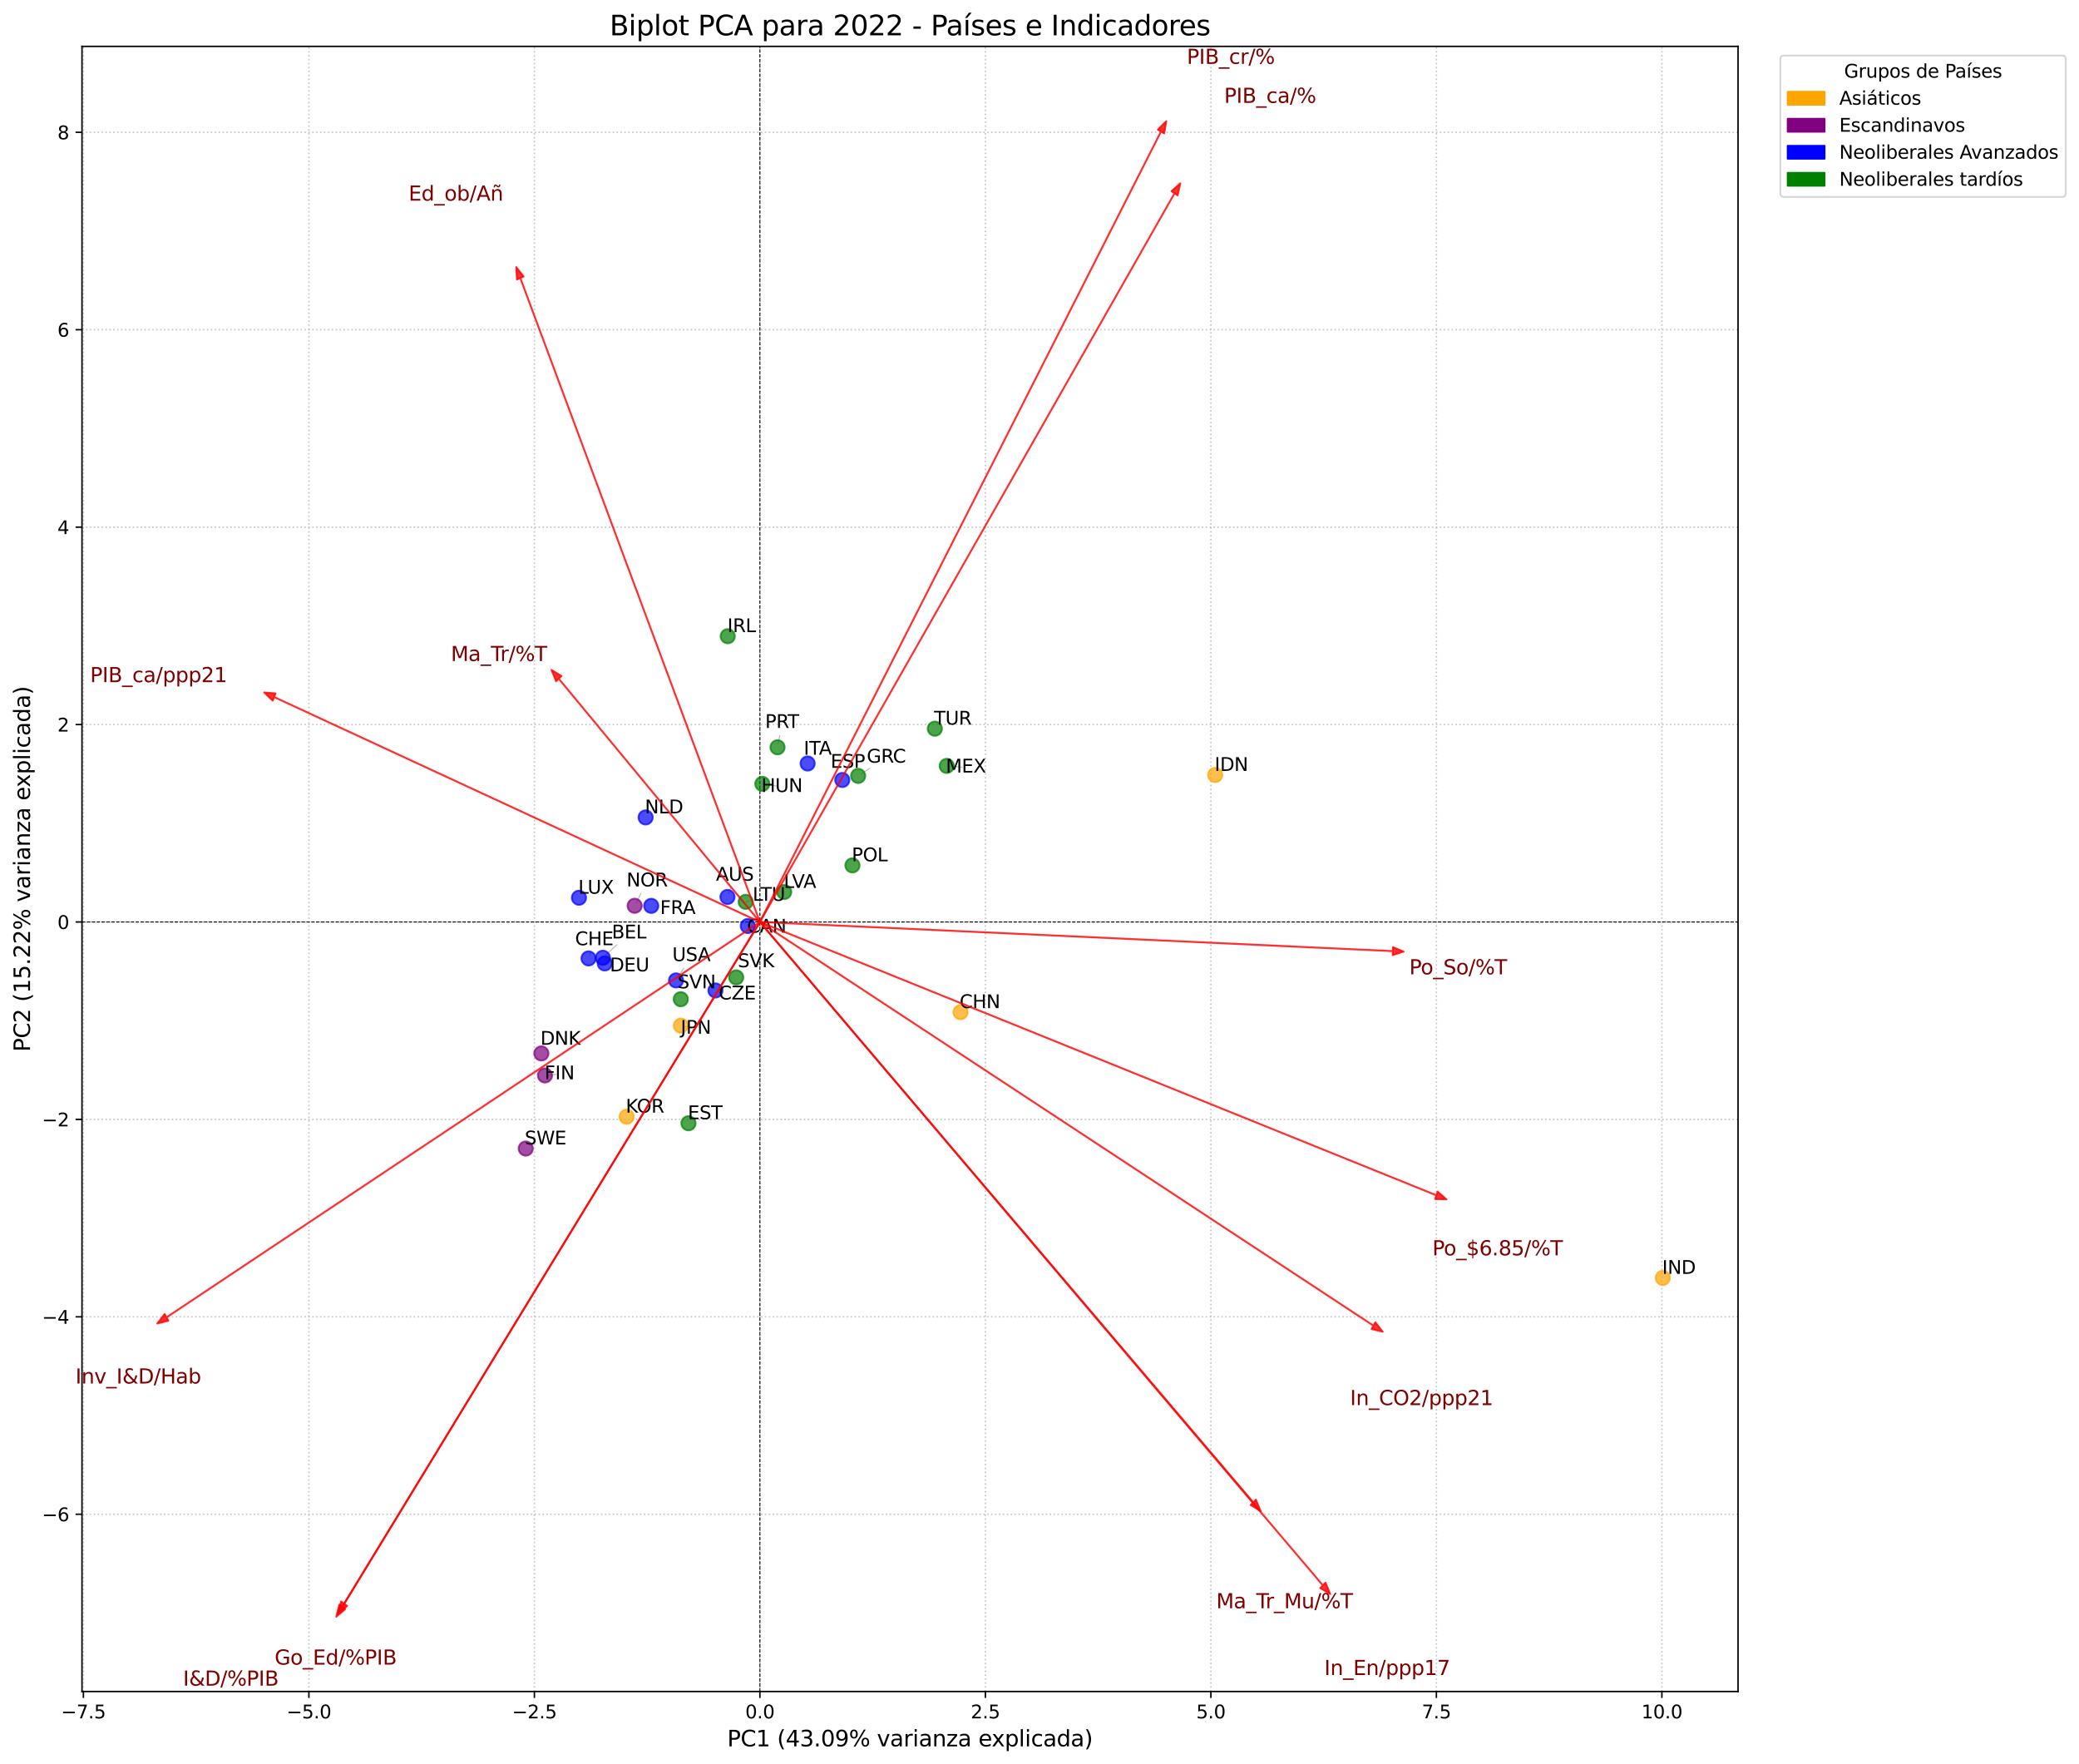 <?xml version="1.0" encoding="utf-8" standalone="no"?>
<!DOCTYPE svg PUBLIC "-//W3C//DTD SVG 1.1//EN"
  "http://www.w3.org/Graphics/SVG/1.1/DTD/svg11.dtd">
<svg xmlns:xlink="http://www.w3.org/1999/xlink" width="1129.634pt" height="958.49pt" viewBox="0 0 1129.634 958.49" xmlns="http://www.w3.org/2000/svg" version="1.1">
 <defs>
  <style type="text/css">*{stroke-linejoin: round; stroke-linecap: butt}</style>
 </defs>
 <g id="figure_1">
  <g id="patch_1">
   <path d="M 0 958.49 
L 1129.634 958.49 
L 1129.634 0 
L 0 0 
z
" style="fill: #ffffff"/>
  </g>
  <g id="axes_1">
   <g id="patch_2">
    <path d="M 44.556 918.998 
L 944.378 918.998 
L 944.378 25.198 
L 44.556 25.198 
z
" style="fill: #ffffff"/>
   </g>
   <g id="patch_3">
    <path d="M 396.95 482.44 
Q 396.437 483.931 395.924 485.423 
" clip-path="url(#pa4f57793cb)" style="fill: none; opacity: 0.6; stroke: #808080; stroke-width: 0.5; stroke-linecap: round"/>
   </g>
   <g id="patch_4">
    <path d="M 335.15 513.292 
Q 332.094 516.141 329.038 518.989 
" clip-path="url(#pa4f57793cb)" style="fill: none; opacity: 0.6; stroke: #808080; stroke-width: 0.5; stroke-linecap: round"/>
   </g>
   <g id="patch_5">
    <path d="M 414.531 503.757 
Q 411.425 503.504 408.319 503.252 
" clip-path="url(#pa4f57793cb)" style="fill: none; opacity: 0.6; stroke: #808080; stroke-width: 0.5; stroke-linecap: round"/>
   </g>
   <g id="patch_6">
    <path d="M 320.789 517.504 
Q 320.588 518.149 320.388 518.795 
" clip-path="url(#pa4f57793cb)" style="fill: none; opacity: 0.6; stroke: #808080; stroke-width: 0.5; stroke-linecap: round"/>
   </g>
   <g id="patch_7">
    <path d="M 329.366 523.517 
Q 328.983 523.473 328.599 523.429 
" clip-path="url(#pa4f57793cb)" style="fill: none; opacity: 0.6; stroke: #808080; stroke-width: 0.5; stroke-linecap: round"/>
   </g>
   <g id="patch_8">
    <path d="M 458.507 421.135 
Q 458.389 421.502 458.271 421.869 
" clip-path="url(#pa4f57793cb)" style="fill: none; opacity: 0.6; stroke: #808080; stroke-width: 0.5; stroke-linecap: round"/>
   </g>
   <g id="patch_9">
    <path d="M 301.987 583.789 
Q 300.048 583.951 298.109 584.113 
" clip-path="url(#pa4f57793cb)" style="fill: none; opacity: 0.6; stroke: #808080; stroke-width: 0.5; stroke-linecap: round"/>
   </g>
   <g id="patch_10">
    <path d="M 356.694 492.485 
Q 356.268 492.435 355.842 492.385 
" clip-path="url(#pa4f57793cb)" style="fill: none; opacity: 0.6; stroke: #808080; stroke-width: 0.5; stroke-linecap: round"/>
   </g>
   <g id="patch_11">
    <path d="M 472.441 417.525 
Q 470.195 418.987 467.949 420.45 
" clip-path="url(#pa4f57793cb)" style="fill: none; opacity: 0.6; stroke: #808080; stroke-width: 0.5; stroke-linecap: round"/>
   </g>
   <g id="patch_12">
    <path d="M 422.848 427.218 
Q 419.522 426.698 416.196 426.177 
" clip-path="url(#pa4f57793cb)" style="fill: none; opacity: 0.6; stroke: #808080; stroke-width: 0.5; stroke-linecap: round"/>
   </g>
   <g id="patch_13">
    <path d="M 376.124 558.477 
Q 374.02 558.048 371.916 557.618 
" clip-path="url(#pa4f57793cb)" style="fill: none; opacity: 0.6; stroke: #808080; stroke-width: 0.5; stroke-linecap: round"/>
   </g>
   <g id="patch_14">
    <path d="M 407.013 489.484 
Q 406.094 489.726 405.176 489.968 
" clip-path="url(#pa4f57793cb)" style="fill: none; opacity: 0.6; stroke: #808080; stroke-width: 0.5; stroke-linecap: round"/>
   </g>
   <g id="patch_15">
    <path d="M 522.819 416.785 
Q 519.611 416.529 516.403 416.274 
" clip-path="url(#pa4f57793cb)" style="fill: none; opacity: 0.6; stroke: #808080; stroke-width: 0.5; stroke-linecap: round"/>
   </g>
   <g id="patch_16">
    <path d="M 348.221 485.447 
Q 346.986 487.886 345.75 490.324 
" clip-path="url(#pa4f57793cb)" style="fill: none; opacity: 0.6; stroke: #808080; stroke-width: 0.5; stroke-linecap: round"/>
   </g>
   <g id="patch_17">
    <path d="M 423.656 399.55 
Q 423.246 401.793 422.835 404.035 
" clip-path="url(#pa4f57793cb)" style="fill: none; opacity: 0.6; stroke: #808080; stroke-width: 0.5; stroke-linecap: round"/>
   </g>
   <g id="patch_18">
    <path d="M 371.541 525.931 
Q 369.966 528.444 368.391 530.958 
" clip-path="url(#pa4f57793cb)" style="fill: none; opacity: 0.6; stroke: #808080; stroke-width: 0.5; stroke-linecap: round"/>
   </g>
   <g id="matplotlib.axis_1">
    <g id="xtick_1">
     <g id="line2d_1">
      <path d="M 45.318 918.998 
L 45.318 25.198 
" clip-path="url(#pa4f57793cb)" style="fill: none; stroke-dasharray: 0.8,1.32; stroke-dashoffset: 0; stroke: #b0b0b0; stroke-opacity: 0.7; stroke-width: 0.8"/>
     </g>
     <g id="line2d_2">
      <defs>
       <path id="m7e755c02cd" d="M 0 0 
L 0 3.5 
" style="stroke: #000000; stroke-width: 0.8"/>
      </defs>
      <g>
       <use xlink:href="#m7e755c02cd" x="45.318" y="918.998" style="stroke: #000000; stroke-width: 0.8"/>
      </g>
     </g>
     <g id="text_1">
      <!-- −7.5 -->
      <g transform="translate(33.177 933.596) scale(0.1 -0.1)">
       <defs>
        <path id="DejaVuSans-2212" d="M 678 2272 
L 4684 2272 
L 4684 1741 
L 678 1741 
L 678 2272 
z
" transform="scale(0.016)"/>
        <path id="DejaVuSans-37" d="M 525 4666 
L 3525 4666 
L 3525 4397 
L 1831 0 
L 1172 0 
L 2766 4134 
L 525 4134 
L 525 4666 
z
" transform="scale(0.016)"/>
        <path id="DejaVuSans-2e" d="M 684 794 
L 1344 794 
L 1344 0 
L 684 0 
L 684 794 
z
" transform="scale(0.016)"/>
        <path id="DejaVuSans-35" d="M 691 4666 
L 3169 4666 
L 3169 4134 
L 1269 4134 
L 1269 2991 
Q 1406 3038 1543 3061 
Q 1681 3084 1819 3084 
Q 2600 3084 3056 2656 
Q 3513 2228 3513 1497 
Q 3513 744 3044 326 
Q 2575 -91 1722 -91 
Q 1428 -91 1123 -41 
Q 819 9 494 109 
L 494 744 
Q 775 591 1075 516 
Q 1375 441 1709 441 
Q 2250 441 2565 725 
Q 2881 1009 2881 1497 
Q 2881 1984 2565 2268 
Q 2250 2553 1709 2553 
Q 1456 2553 1204 2497 
Q 953 2441 691 2322 
L 691 4666 
z
" transform="scale(0.016)"/>
       </defs>
       <use xlink:href="#DejaVuSans-2212"/>
       <use xlink:href="#DejaVuSans-37" x="83.789"/>
       <use xlink:href="#DejaVuSans-2e" x="147.412"/>
       <use xlink:href="#DejaVuSans-35" x="179.199"/>
      </g>
     </g>
    </g>
    <g id="xtick_2">
     <g id="line2d_3">
      <path d="M 167.843 918.998 
L 167.843 25.198 
" clip-path="url(#pa4f57793cb)" style="fill: none; stroke-dasharray: 0.8,1.32; stroke-dashoffset: 0; stroke: #b0b0b0; stroke-opacity: 0.7; stroke-width: 0.8"/>
     </g>
     <g id="line2d_4">
      <g>
       <use xlink:href="#m7e755c02cd" x="167.843" y="918.998" style="stroke: #000000; stroke-width: 0.8"/>
      </g>
     </g>
     <g id="text_2">
      <!-- −5.0 -->
      <g transform="translate(155.702 933.596) scale(0.1 -0.1)">
       <defs>
        <path id="DejaVuSans-30" d="M 2034 4250 
Q 1547 4250 1301 3770 
Q 1056 3291 1056 2328 
Q 1056 1369 1301 889 
Q 1547 409 2034 409 
Q 2525 409 2770 889 
Q 3016 1369 3016 2328 
Q 3016 3291 2770 3770 
Q 2525 4250 2034 4250 
z
M 2034 4750 
Q 2819 4750 3233 4129 
Q 3647 3509 3647 2328 
Q 3647 1150 3233 529 
Q 2819 -91 2034 -91 
Q 1250 -91 836 529 
Q 422 1150 422 2328 
Q 422 3509 836 4129 
Q 1250 4750 2034 4750 
z
" transform="scale(0.016)"/>
       </defs>
       <use xlink:href="#DejaVuSans-2212"/>
       <use xlink:href="#DejaVuSans-35" x="83.789"/>
       <use xlink:href="#DejaVuSans-2e" x="147.412"/>
       <use xlink:href="#DejaVuSans-30" x="179.199"/>
      </g>
     </g>
    </g>
    <g id="xtick_3">
     <g id="line2d_5">
      <path d="M 290.368 918.998 
L 290.368 25.198 
" clip-path="url(#pa4f57793cb)" style="fill: none; stroke-dasharray: 0.8,1.32; stroke-dashoffset: 0; stroke: #b0b0b0; stroke-opacity: 0.7; stroke-width: 0.8"/>
     </g>
     <g id="line2d_6">
      <g>
       <use xlink:href="#m7e755c02cd" x="290.368" y="918.998" style="stroke: #000000; stroke-width: 0.8"/>
      </g>
     </g>
     <g id="text_3">
      <!-- −2.5 -->
      <g transform="translate(278.226 933.596) scale(0.1 -0.1)">
       <defs>
        <path id="DejaVuSans-32" d="M 1228 531 
L 3431 531 
L 3431 0 
L 469 0 
L 469 531 
Q 828 903 1448 1529 
Q 2069 2156 2228 2338 
Q 2531 2678 2651 2914 
Q 2772 3150 2772 3378 
Q 2772 3750 2511 3984 
Q 2250 4219 1831 4219 
Q 1534 4219 1204 4116 
Q 875 4013 500 3803 
L 500 4441 
Q 881 4594 1212 4672 
Q 1544 4750 1819 4750 
Q 2544 4750 2975 4387 
Q 3406 4025 3406 3419 
Q 3406 3131 3298 2873 
Q 3191 2616 2906 2266 
Q 2828 2175 2409 1742 
Q 1991 1309 1228 531 
z
" transform="scale(0.016)"/>
       </defs>
       <use xlink:href="#DejaVuSans-2212"/>
       <use xlink:href="#DejaVuSans-32" x="83.789"/>
       <use xlink:href="#DejaVuSans-2e" x="147.412"/>
       <use xlink:href="#DejaVuSans-35" x="179.199"/>
      </g>
     </g>
    </g>
    <g id="xtick_4">
     <g id="line2d_7">
      <path d="M 412.892 918.998 
L 412.892 25.198 
" clip-path="url(#pa4f57793cb)" style="fill: none; stroke-dasharray: 0.8,1.32; stroke-dashoffset: 0; stroke: #b0b0b0; stroke-opacity: 0.7; stroke-width: 0.8"/>
     </g>
     <g id="line2d_8">
      <g>
       <use xlink:href="#m7e755c02cd" x="412.892" y="918.998" style="stroke: #000000; stroke-width: 0.8"/>
      </g>
     </g>
     <g id="text_4">
      <!-- 0.0 -->
      <g transform="translate(404.941 933.596) scale(0.1 -0.1)">
       <use xlink:href="#DejaVuSans-30"/>
       <use xlink:href="#DejaVuSans-2e" x="63.623"/>
       <use xlink:href="#DejaVuSans-30" x="95.41"/>
      </g>
     </g>
    </g>
    <g id="xtick_5">
     <g id="line2d_9">
      <path d="M 535.417 918.998 
L 535.417 25.198 
" clip-path="url(#pa4f57793cb)" style="fill: none; stroke-dasharray: 0.8,1.32; stroke-dashoffset: 0; stroke: #b0b0b0; stroke-opacity: 0.7; stroke-width: 0.8"/>
     </g>
     <g id="line2d_10">
      <g>
       <use xlink:href="#m7e755c02cd" x="535.417" y="918.998" style="stroke: #000000; stroke-width: 0.8"/>
      </g>
     </g>
     <g id="text_5">
      <!-- 2.5 -->
      <g transform="translate(527.466 933.596) scale(0.1 -0.1)">
       <use xlink:href="#DejaVuSans-32"/>
       <use xlink:href="#DejaVuSans-2e" x="63.623"/>
       <use xlink:href="#DejaVuSans-35" x="95.41"/>
      </g>
     </g>
    </g>
    <g id="xtick_6">
     <g id="line2d_11">
      <path d="M 657.942 918.998 
L 657.942 25.198 
" clip-path="url(#pa4f57793cb)" style="fill: none; stroke-dasharray: 0.8,1.32; stroke-dashoffset: 0; stroke: #b0b0b0; stroke-opacity: 0.7; stroke-width: 0.8"/>
     </g>
     <g id="line2d_12">
      <g>
       <use xlink:href="#m7e755c02cd" x="657.942" y="918.998" style="stroke: #000000; stroke-width: 0.8"/>
      </g>
     </g>
     <g id="text_6">
      <!-- 5.0 -->
      <g transform="translate(649.99 933.596) scale(0.1 -0.1)">
       <use xlink:href="#DejaVuSans-35"/>
       <use xlink:href="#DejaVuSans-2e" x="63.623"/>
       <use xlink:href="#DejaVuSans-30" x="95.41"/>
      </g>
     </g>
    </g>
    <g id="xtick_7">
     <g id="line2d_13">
      <path d="M 780.466 918.998 
L 780.466 25.198 
" clip-path="url(#pa4f57793cb)" style="fill: none; stroke-dasharray: 0.8,1.32; stroke-dashoffset: 0; stroke: #b0b0b0; stroke-opacity: 0.7; stroke-width: 0.8"/>
     </g>
     <g id="line2d_14">
      <g>
       <use xlink:href="#m7e755c02cd" x="780.466" y="918.998" style="stroke: #000000; stroke-width: 0.8"/>
      </g>
     </g>
     <g id="text_7">
      <!-- 7.5 -->
      <g transform="translate(772.515 933.596) scale(0.1 -0.1)">
       <use xlink:href="#DejaVuSans-37"/>
       <use xlink:href="#DejaVuSans-2e" x="63.623"/>
       <use xlink:href="#DejaVuSans-35" x="95.41"/>
      </g>
     </g>
    </g>
    <g id="xtick_8">
     <g id="line2d_15">
      <path d="M 902.991 918.998 
L 902.991 25.198 
" clip-path="url(#pa4f57793cb)" style="fill: none; stroke-dasharray: 0.8,1.32; stroke-dashoffset: 0; stroke: #b0b0b0; stroke-opacity: 0.7; stroke-width: 0.8"/>
     </g>
     <g id="line2d_16">
      <g>
       <use xlink:href="#m7e755c02cd" x="902.991" y="918.998" style="stroke: #000000; stroke-width: 0.8"/>
      </g>
     </g>
     <g id="text_8">
      <!-- 10.0 -->
      <g transform="translate(891.858 933.596) scale(0.1 -0.1)">
       <defs>
        <path id="DejaVuSans-31" d="M 794 531 
L 1825 531 
L 1825 4091 
L 703 3866 
L 703 4441 
L 1819 4666 
L 2450 4666 
L 2450 531 
L 3481 531 
L 3481 0 
L 794 0 
L 794 531 
z
" transform="scale(0.016)"/>
       </defs>
       <use xlink:href="#DejaVuSans-31"/>
       <use xlink:href="#DejaVuSans-30" x="63.623"/>
       <use xlink:href="#DejaVuSans-2e" x="127.246"/>
       <use xlink:href="#DejaVuSans-30" x="159.033"/>
      </g>
     </g>
    </g>
    <g id="text_9">
     <!-- PC1 (43.09% varianza explicada) -->
     <g transform="translate(395.152 948.794) scale(0.12 -0.12)">
      <defs>
       <path id="DejaVuSans-50" d="M 1259 4147 
L 1259 2394 
L 2053 2394 
Q 2494 2394 2734 2622 
Q 2975 2850 2975 3272 
Q 2975 3691 2734 3919 
Q 2494 4147 2053 4147 
L 1259 4147 
z
M 628 4666 
L 2053 4666 
Q 2838 4666 3239 4311 
Q 3641 3956 3641 3272 
Q 3641 2581 3239 2228 
Q 2838 1875 2053 1875 
L 1259 1875 
L 1259 0 
L 628 0 
L 628 4666 
z
" transform="scale(0.016)"/>
       <path id="DejaVuSans-43" d="M 4122 4306 
L 4122 3641 
Q 3803 3938 3442 4084 
Q 3081 4231 2675 4231 
Q 1875 4231 1450 3742 
Q 1025 3253 1025 2328 
Q 1025 1406 1450 917 
Q 1875 428 2675 428 
Q 3081 428 3442 575 
Q 3803 722 4122 1019 
L 4122 359 
Q 3791 134 3420 21 
Q 3050 -91 2638 -91 
Q 1578 -91 968 557 
Q 359 1206 359 2328 
Q 359 3453 968 4101 
Q 1578 4750 2638 4750 
Q 3056 4750 3426 4639 
Q 3797 4528 4122 4306 
z
" transform="scale(0.016)"/>
       <path id="DejaVuSans-20" transform="scale(0.016)"/>
       <path id="DejaVuSans-28" d="M 1984 4856 
Q 1566 4138 1362 3434 
Q 1159 2731 1159 2009 
Q 1159 1288 1364 580 
Q 1569 -128 1984 -844 
L 1484 -844 
Q 1016 -109 783 600 
Q 550 1309 550 2009 
Q 550 2706 781 3412 
Q 1013 4119 1484 4856 
L 1984 4856 
z
" transform="scale(0.016)"/>
       <path id="DejaVuSans-34" d="M 2419 4116 
L 825 1625 
L 2419 1625 
L 2419 4116 
z
M 2253 4666 
L 3047 4666 
L 3047 1625 
L 3713 1625 
L 3713 1100 
L 3047 1100 
L 3047 0 
L 2419 0 
L 2419 1100 
L 313 1100 
L 313 1709 
L 2253 4666 
z
" transform="scale(0.016)"/>
       <path id="DejaVuSans-33" d="M 2597 2516 
Q 3050 2419 3304 2112 
Q 3559 1806 3559 1356 
Q 3559 666 3084 287 
Q 2609 -91 1734 -91 
Q 1441 -91 1130 -33 
Q 819 25 488 141 
L 488 750 
Q 750 597 1062 519 
Q 1375 441 1716 441 
Q 2309 441 2620 675 
Q 2931 909 2931 1356 
Q 2931 1769 2642 2001 
Q 2353 2234 1838 2234 
L 1294 2234 
L 1294 2753 
L 1863 2753 
Q 2328 2753 2575 2939 
Q 2822 3125 2822 3475 
Q 2822 3834 2567 4026 
Q 2313 4219 1838 4219 
Q 1578 4219 1281 4162 
Q 984 4106 628 3988 
L 628 4550 
Q 988 4650 1302 4700 
Q 1616 4750 1894 4750 
Q 2613 4750 3031 4423 
Q 3450 4097 3450 3541 
Q 3450 3153 3228 2886 
Q 3006 2619 2597 2516 
z
" transform="scale(0.016)"/>
       <path id="DejaVuSans-39" d="M 703 97 
L 703 672 
Q 941 559 1184 500 
Q 1428 441 1663 441 
Q 2288 441 2617 861 
Q 2947 1281 2994 2138 
Q 2813 1869 2534 1725 
Q 2256 1581 1919 1581 
Q 1219 1581 811 2004 
Q 403 2428 403 3163 
Q 403 3881 828 4315 
Q 1253 4750 1959 4750 
Q 2769 4750 3195 4129 
Q 3622 3509 3622 2328 
Q 3622 1225 3098 567 
Q 2575 -91 1691 -91 
Q 1453 -91 1209 -44 
Q 966 3 703 97 
z
M 1959 2075 
Q 2384 2075 2632 2365 
Q 2881 2656 2881 3163 
Q 2881 3666 2632 3958 
Q 2384 4250 1959 4250 
Q 1534 4250 1286 3958 
Q 1038 3666 1038 3163 
Q 1038 2656 1286 2365 
Q 1534 2075 1959 2075 
z
" transform="scale(0.016)"/>
       <path id="DejaVuSans-25" d="M 4653 2053 
Q 4381 2053 4226 1822 
Q 4072 1591 4072 1178 
Q 4072 772 4226 539 
Q 4381 306 4653 306 
Q 4919 306 5073 539 
Q 5228 772 5228 1178 
Q 5228 1588 5073 1820 
Q 4919 2053 4653 2053 
z
M 4653 2450 
Q 5147 2450 5437 2106 
Q 5728 1763 5728 1178 
Q 5728 594 5436 251 
Q 5144 -91 4653 -91 
Q 4153 -91 3862 251 
Q 3572 594 3572 1178 
Q 3572 1766 3864 2108 
Q 4156 2450 4653 2450 
z
M 1428 4353 
Q 1159 4353 1004 4120 
Q 850 3888 850 3481 
Q 850 3069 1003 2837 
Q 1156 2606 1428 2606 
Q 1700 2606 1854 2837 
Q 2009 3069 2009 3481 
Q 2009 3884 1853 4118 
Q 1697 4353 1428 4353 
z
M 4250 4750 
L 4750 4750 
L 1831 -91 
L 1331 -91 
L 4250 4750 
z
M 1428 4750 
Q 1922 4750 2215 4408 
Q 2509 4066 2509 3481 
Q 2509 2891 2217 2550 
Q 1925 2209 1428 2209 
Q 931 2209 642 2551 
Q 353 2894 353 3481 
Q 353 4063 643 4406 
Q 934 4750 1428 4750 
z
" transform="scale(0.016)"/>
       <path id="DejaVuSans-76" d="M 191 3500 
L 800 3500 
L 1894 563 
L 2988 3500 
L 3597 3500 
L 2284 0 
L 1503 0 
L 191 3500 
z
" transform="scale(0.016)"/>
       <path id="DejaVuSans-61" d="M 2194 1759 
Q 1497 1759 1228 1600 
Q 959 1441 959 1056 
Q 959 750 1161 570 
Q 1363 391 1709 391 
Q 2188 391 2477 730 
Q 2766 1069 2766 1631 
L 2766 1759 
L 2194 1759 
z
M 3341 1997 
L 3341 0 
L 2766 0 
L 2766 531 
Q 2569 213 2275 61 
Q 1981 -91 1556 -91 
Q 1019 -91 701 211 
Q 384 513 384 1019 
Q 384 1609 779 1909 
Q 1175 2209 1959 2209 
L 2766 2209 
L 2766 2266 
Q 2766 2663 2505 2880 
Q 2244 3097 1772 3097 
Q 1472 3097 1187 3025 
Q 903 2953 641 2809 
L 641 3341 
Q 956 3463 1253 3523 
Q 1550 3584 1831 3584 
Q 2591 3584 2966 3190 
Q 3341 2797 3341 1997 
z
" transform="scale(0.016)"/>
       <path id="DejaVuSans-72" d="M 2631 2963 
Q 2534 3019 2420 3045 
Q 2306 3072 2169 3072 
Q 1681 3072 1420 2755 
Q 1159 2438 1159 1844 
L 1159 0 
L 581 0 
L 581 3500 
L 1159 3500 
L 1159 2956 
Q 1341 3275 1631 3429 
Q 1922 3584 2338 3584 
Q 2397 3584 2469 3576 
Q 2541 3569 2628 3553 
L 2631 2963 
z
" transform="scale(0.016)"/>
       <path id="DejaVuSans-69" d="M 603 3500 
L 1178 3500 
L 1178 0 
L 603 0 
L 603 3500 
z
M 603 4863 
L 1178 4863 
L 1178 4134 
L 603 4134 
L 603 4863 
z
" transform="scale(0.016)"/>
       <path id="DejaVuSans-6e" d="M 3513 2113 
L 3513 0 
L 2938 0 
L 2938 2094 
Q 2938 2591 2744 2837 
Q 2550 3084 2163 3084 
Q 1697 3084 1428 2787 
Q 1159 2491 1159 1978 
L 1159 0 
L 581 0 
L 581 3500 
L 1159 3500 
L 1159 2956 
Q 1366 3272 1645 3428 
Q 1925 3584 2291 3584 
Q 2894 3584 3203 3211 
Q 3513 2838 3513 2113 
z
" transform="scale(0.016)"/>
       <path id="DejaVuSans-7a" d="M 353 3500 
L 3084 3500 
L 3084 2975 
L 922 459 
L 3084 459 
L 3084 0 
L 275 0 
L 275 525 
L 2438 3041 
L 353 3041 
L 353 3500 
z
" transform="scale(0.016)"/>
       <path id="DejaVuSans-65" d="M 3597 1894 
L 3597 1613 
L 953 1613 
Q 991 1019 1311 708 
Q 1631 397 2203 397 
Q 2534 397 2845 478 
Q 3156 559 3463 722 
L 3463 178 
Q 3153 47 2828 -22 
Q 2503 -91 2169 -91 
Q 1331 -91 842 396 
Q 353 884 353 1716 
Q 353 2575 817 3079 
Q 1281 3584 2069 3584 
Q 2775 3584 3186 3129 
Q 3597 2675 3597 1894 
z
M 3022 2063 
Q 3016 2534 2758 2815 
Q 2500 3097 2075 3097 
Q 1594 3097 1305 2825 
Q 1016 2553 972 2059 
L 3022 2063 
z
" transform="scale(0.016)"/>
       <path id="DejaVuSans-78" d="M 3513 3500 
L 2247 1797 
L 3578 0 
L 2900 0 
L 1881 1375 
L 863 0 
L 184 0 
L 1544 1831 
L 300 3500 
L 978 3500 
L 1906 2253 
L 2834 3500 
L 3513 3500 
z
" transform="scale(0.016)"/>
       <path id="DejaVuSans-70" d="M 1159 525 
L 1159 -1331 
L 581 -1331 
L 581 3500 
L 1159 3500 
L 1159 2969 
Q 1341 3281 1617 3432 
Q 1894 3584 2278 3584 
Q 2916 3584 3314 3078 
Q 3713 2572 3713 1747 
Q 3713 922 3314 415 
Q 2916 -91 2278 -91 
Q 1894 -91 1617 61 
Q 1341 213 1159 525 
z
M 3116 1747 
Q 3116 2381 2855 2742 
Q 2594 3103 2138 3103 
Q 1681 3103 1420 2742 
Q 1159 2381 1159 1747 
Q 1159 1113 1420 752 
Q 1681 391 2138 391 
Q 2594 391 2855 752 
Q 3116 1113 3116 1747 
z
" transform="scale(0.016)"/>
       <path id="DejaVuSans-6c" d="M 603 4863 
L 1178 4863 
L 1178 0 
L 603 0 
L 603 4863 
z
" transform="scale(0.016)"/>
       <path id="DejaVuSans-63" d="M 3122 3366 
L 3122 2828 
Q 2878 2963 2633 3030 
Q 2388 3097 2138 3097 
Q 1578 3097 1268 2742 
Q 959 2388 959 1747 
Q 959 1106 1268 751 
Q 1578 397 2138 397 
Q 2388 397 2633 464 
Q 2878 531 3122 666 
L 3122 134 
Q 2881 22 2623 -34 
Q 2366 -91 2075 -91 
Q 1284 -91 818 406 
Q 353 903 353 1747 
Q 353 2603 823 3093 
Q 1294 3584 2113 3584 
Q 2378 3584 2631 3529 
Q 2884 3475 3122 3366 
z
" transform="scale(0.016)"/>
       <path id="DejaVuSans-64" d="M 2906 2969 
L 2906 4863 
L 3481 4863 
L 3481 0 
L 2906 0 
L 2906 525 
Q 2725 213 2448 61 
Q 2172 -91 1784 -91 
Q 1150 -91 751 415 
Q 353 922 353 1747 
Q 353 2572 751 3078 
Q 1150 3584 1784 3584 
Q 2172 3584 2448 3432 
Q 2725 3281 2906 2969 
z
M 947 1747 
Q 947 1113 1208 752 
Q 1469 391 1925 391 
Q 2381 391 2643 752 
Q 2906 1113 2906 1747 
Q 2906 2381 2643 2742 
Q 2381 3103 1925 3103 
Q 1469 3103 1208 2742 
Q 947 2381 947 1747 
z
" transform="scale(0.016)"/>
       <path id="DejaVuSans-29" d="M 513 4856 
L 1013 4856 
Q 1481 4119 1714 3412 
Q 1947 2706 1947 2009 
Q 1947 1309 1714 600 
Q 1481 -109 1013 -844 
L 513 -844 
Q 928 -128 1133 580 
Q 1338 1288 1338 2009 
Q 1338 2731 1133 3434 
Q 928 4138 513 4856 
z
" transform="scale(0.016)"/>
      </defs>
      <use xlink:href="#DejaVuSans-50"/>
      <use xlink:href="#DejaVuSans-43" x="60.303"/>
      <use xlink:href="#DejaVuSans-31" x="130.127"/>
      <use xlink:href="#DejaVuSans-20" x="193.75"/>
      <use xlink:href="#DejaVuSans-28" x="225.537"/>
      <use xlink:href="#DejaVuSans-34" x="264.551"/>
      <use xlink:href="#DejaVuSans-33" x="328.174"/>
      <use xlink:href="#DejaVuSans-2e" x="391.797"/>
      <use xlink:href="#DejaVuSans-30" x="423.584"/>
      <use xlink:href="#DejaVuSans-39" x="487.207"/>
      <use xlink:href="#DejaVuSans-25" x="550.83"/>
      <use xlink:href="#DejaVuSans-20" x="645.85"/>
      <use xlink:href="#DejaVuSans-76" x="677.637"/>
      <use xlink:href="#DejaVuSans-61" x="736.816"/>
      <use xlink:href="#DejaVuSans-72" x="798.096"/>
      <use xlink:href="#DejaVuSans-69" x="839.209"/>
      <use xlink:href="#DejaVuSans-61" x="866.992"/>
      <use xlink:href="#DejaVuSans-6e" x="928.271"/>
      <use xlink:href="#DejaVuSans-7a" x="991.65"/>
      <use xlink:href="#DejaVuSans-61" x="1044.141"/>
      <use xlink:href="#DejaVuSans-20" x="1105.42"/>
      <use xlink:href="#DejaVuSans-65" x="1137.207"/>
      <use xlink:href="#DejaVuSans-78" x="1196.98"/>
      <use xlink:href="#DejaVuSans-70" x="1256.16"/>
      <use xlink:href="#DejaVuSans-6c" x="1319.637"/>
      <use xlink:href="#DejaVuSans-69" x="1347.42"/>
      <use xlink:href="#DejaVuSans-63" x="1375.203"/>
      <use xlink:href="#DejaVuSans-61" x="1430.184"/>
      <use xlink:href="#DejaVuSans-64" x="1491.463"/>
      <use xlink:href="#DejaVuSans-61" x="1554.939"/>
      <use xlink:href="#DejaVuSans-29" x="1616.219"/>
     </g>
    </g>
   </g>
   <g id="matplotlib.axis_2">
    <g id="ytick_1">
     <g id="line2d_17">
      <path d="M 44.556 822.691 
L 944.378 822.691 
" clip-path="url(#pa4f57793cb)" style="fill: none; stroke-dasharray: 0.8,1.32; stroke-dashoffset: 0; stroke: #b0b0b0; stroke-opacity: 0.7; stroke-width: 0.8"/>
     </g>
     <g id="line2d_18">
      <defs>
       <path id="md5b2164ac1" d="M 0 0 
L -3.5 0 
" style="stroke: #000000; stroke-width: 0.8"/>
      </defs>
      <g>
       <use xlink:href="#md5b2164ac1" x="44.556" y="822.691" style="stroke: #000000; stroke-width: 0.8"/>
      </g>
     </g>
     <g id="text_10">
      <!-- −6 -->
      <g transform="translate(22.814 826.491) scale(0.1 -0.1)">
       <defs>
        <path id="DejaVuSans-36" d="M 2113 2584 
Q 1688 2584 1439 2293 
Q 1191 2003 1191 1497 
Q 1191 994 1439 701 
Q 1688 409 2113 409 
Q 2538 409 2786 701 
Q 3034 994 3034 1497 
Q 3034 2003 2786 2293 
Q 2538 2584 2113 2584 
z
M 3366 4563 
L 3366 3988 
Q 3128 4100 2886 4159 
Q 2644 4219 2406 4219 
Q 1781 4219 1451 3797 
Q 1122 3375 1075 2522 
Q 1259 2794 1537 2939 
Q 1816 3084 2150 3084 
Q 2853 3084 3261 2657 
Q 3669 2231 3669 1497 
Q 3669 778 3244 343 
Q 2819 -91 2113 -91 
Q 1303 -91 875 529 
Q 447 1150 447 2328 
Q 447 3434 972 4092 
Q 1497 4750 2381 4750 
Q 2619 4750 2861 4703 
Q 3103 4656 3366 4563 
z
" transform="scale(0.016)"/>
       </defs>
       <use xlink:href="#DejaVuSans-2212"/>
       <use xlink:href="#DejaVuSans-36" x="83.789"/>
      </g>
     </g>
    </g>
    <g id="ytick_2">
     <g id="line2d_19">
      <path d="M 44.556 715.432 
L 944.378 715.432 
" clip-path="url(#pa4f57793cb)" style="fill: none; stroke-dasharray: 0.8,1.32; stroke-dashoffset: 0; stroke: #b0b0b0; stroke-opacity: 0.7; stroke-width: 0.8"/>
     </g>
     <g id="line2d_20">
      <g>
       <use xlink:href="#md5b2164ac1" x="44.556" y="715.432" style="stroke: #000000; stroke-width: 0.8"/>
      </g>
     </g>
     <g id="text_11">
      <!-- −4 -->
      <g transform="translate(22.814 719.231) scale(0.1 -0.1)">
       <use xlink:href="#DejaVuSans-2212"/>
       <use xlink:href="#DejaVuSans-34" x="83.789"/>
      </g>
     </g>
    </g>
    <g id="ytick_3">
     <g id="line2d_21">
      <path d="M 44.556 608.173 
L 944.378 608.173 
" clip-path="url(#pa4f57793cb)" style="fill: none; stroke-dasharray: 0.8,1.32; stroke-dashoffset: 0; stroke: #b0b0b0; stroke-opacity: 0.7; stroke-width: 0.8"/>
     </g>
     <g id="line2d_22">
      <g>
       <use xlink:href="#md5b2164ac1" x="44.556" y="608.173" style="stroke: #000000; stroke-width: 0.8"/>
      </g>
     </g>
     <g id="text_12">
      <!-- −2 -->
      <g transform="translate(22.814 611.972) scale(0.1 -0.1)">
       <use xlink:href="#DejaVuSans-2212"/>
       <use xlink:href="#DejaVuSans-32" x="83.789"/>
      </g>
     </g>
    </g>
    <g id="ytick_4">
     <g id="line2d_23">
      <path d="M 44.556 500.913 
L 944.378 500.913 
" clip-path="url(#pa4f57793cb)" style="fill: none; stroke-dasharray: 0.8,1.32; stroke-dashoffset: 0; stroke: #b0b0b0; stroke-opacity: 0.7; stroke-width: 0.8"/>
     </g>
     <g id="line2d_24">
      <g>
       <use xlink:href="#md5b2164ac1" x="44.556" y="500.913" style="stroke: #000000; stroke-width: 0.8"/>
      </g>
     </g>
     <g id="text_13">
      <!-- 0 -->
      <g transform="translate(31.193 504.713) scale(0.1 -0.1)">
       <use xlink:href="#DejaVuSans-30"/>
      </g>
     </g>
    </g>
    <g id="ytick_5">
     <g id="line2d_25">
      <path d="M 44.556 393.654 
L 944.378 393.654 
" clip-path="url(#pa4f57793cb)" style="fill: none; stroke-dasharray: 0.8,1.32; stroke-dashoffset: 0; stroke: #b0b0b0; stroke-opacity: 0.7; stroke-width: 0.8"/>
     </g>
     <g id="line2d_26">
      <g>
       <use xlink:href="#md5b2164ac1" x="44.556" y="393.654" style="stroke: #000000; stroke-width: 0.8"/>
      </g>
     </g>
     <g id="text_14">
      <!-- 2 -->
      <g transform="translate(31.193 397.453) scale(0.1 -0.1)">
       <use xlink:href="#DejaVuSans-32"/>
      </g>
     </g>
    </g>
    <g id="ytick_6">
     <g id="line2d_27">
      <path d="M 44.556 286.395 
L 944.378 286.395 
" clip-path="url(#pa4f57793cb)" style="fill: none; stroke-dasharray: 0.8,1.32; stroke-dashoffset: 0; stroke: #b0b0b0; stroke-opacity: 0.7; stroke-width: 0.8"/>
     </g>
     <g id="line2d_28">
      <g>
       <use xlink:href="#md5b2164ac1" x="44.556" y="286.395" style="stroke: #000000; stroke-width: 0.8"/>
      </g>
     </g>
     <g id="text_15">
      <!-- 4 -->
      <g transform="translate(31.193 290.194) scale(0.1 -0.1)">
       <use xlink:href="#DejaVuSans-34"/>
      </g>
     </g>
    </g>
    <g id="ytick_7">
     <g id="line2d_29">
      <path d="M 44.556 179.136 
L 944.378 179.136 
" clip-path="url(#pa4f57793cb)" style="fill: none; stroke-dasharray: 0.8,1.32; stroke-dashoffset: 0; stroke: #b0b0b0; stroke-opacity: 0.7; stroke-width: 0.8"/>
     </g>
     <g id="line2d_30">
      <g>
       <use xlink:href="#md5b2164ac1" x="44.556" y="179.136" style="stroke: #000000; stroke-width: 0.8"/>
      </g>
     </g>
     <g id="text_16">
      <!-- 6 -->
      <g transform="translate(31.193 182.935) scale(0.1 -0.1)">
       <use xlink:href="#DejaVuSans-36"/>
      </g>
     </g>
    </g>
    <g id="ytick_8">
     <g id="line2d_31">
      <path d="M 44.556 71.876 
L 944.378 71.876 
" clip-path="url(#pa4f57793cb)" style="fill: none; stroke-dasharray: 0.8,1.32; stroke-dashoffset: 0; stroke: #b0b0b0; stroke-opacity: 0.7; stroke-width: 0.8"/>
     </g>
     <g id="line2d_32">
      <g>
       <use xlink:href="#md5b2164ac1" x="44.556" y="71.876" style="stroke: #000000; stroke-width: 0.8"/>
      </g>
     </g>
     <g id="text_17">
      <!-- 8 -->
      <g transform="translate(31.193 75.676) scale(0.1 -0.1)">
       <defs>
        <path id="DejaVuSans-38" d="M 2034 2216 
Q 1584 2216 1326 1975 
Q 1069 1734 1069 1313 
Q 1069 891 1326 650 
Q 1584 409 2034 409 
Q 2484 409 2743 651 
Q 3003 894 3003 1313 
Q 3003 1734 2745 1975 
Q 2488 2216 2034 2216 
z
M 1403 2484 
Q 997 2584 770 2862 
Q 544 3141 544 3541 
Q 544 4100 942 4425 
Q 1341 4750 2034 4750 
Q 2731 4750 3128 4425 
Q 3525 4100 3525 3541 
Q 3525 3141 3298 2862 
Q 3072 2584 2669 2484 
Q 3125 2378 3379 2068 
Q 3634 1759 3634 1313 
Q 3634 634 3220 271 
Q 2806 -91 2034 -91 
Q 1263 -91 848 271 
Q 434 634 434 1313 
Q 434 1759 690 2068 
Q 947 2378 1403 2484 
z
M 1172 3481 
Q 1172 3119 1398 2916 
Q 1625 2713 2034 2713 
Q 2441 2713 2670 2916 
Q 2900 3119 2900 3481 
Q 2900 3844 2670 4047 
Q 2441 4250 2034 4250 
Q 1625 4250 1398 4047 
Q 1172 3844 1172 3481 
z
" transform="scale(0.016)"/>
       </defs>
       <use xlink:href="#DejaVuSans-38"/>
      </g>
     </g>
    </g>
    <g id="text_18">
     <!-- PC2 (15.22% varianza explicada) -->
     <g transform="translate(16.318 571.413) rotate(-90) scale(0.12 -0.12)">
      <use xlink:href="#DejaVuSans-50"/>
      <use xlink:href="#DejaVuSans-43" x="60.303"/>
      <use xlink:href="#DejaVuSans-32" x="130.127"/>
      <use xlink:href="#DejaVuSans-20" x="193.75"/>
      <use xlink:href="#DejaVuSans-28" x="225.537"/>
      <use xlink:href="#DejaVuSans-31" x="264.551"/>
      <use xlink:href="#DejaVuSans-35" x="328.174"/>
      <use xlink:href="#DejaVuSans-2e" x="391.797"/>
      <use xlink:href="#DejaVuSans-32" x="423.584"/>
      <use xlink:href="#DejaVuSans-32" x="487.207"/>
      <use xlink:href="#DejaVuSans-25" x="550.83"/>
      <use xlink:href="#DejaVuSans-20" x="645.85"/>
      <use xlink:href="#DejaVuSans-76" x="677.637"/>
      <use xlink:href="#DejaVuSans-61" x="736.816"/>
      <use xlink:href="#DejaVuSans-72" x="798.096"/>
      <use xlink:href="#DejaVuSans-69" x="839.209"/>
      <use xlink:href="#DejaVuSans-61" x="866.992"/>
      <use xlink:href="#DejaVuSans-6e" x="928.271"/>
      <use xlink:href="#DejaVuSans-7a" x="991.65"/>
      <use xlink:href="#DejaVuSans-61" x="1044.141"/>
      <use xlink:href="#DejaVuSans-20" x="1105.42"/>
      <use xlink:href="#DejaVuSans-65" x="1137.207"/>
      <use xlink:href="#DejaVuSans-78" x="1196.98"/>
      <use xlink:href="#DejaVuSans-70" x="1256.16"/>
      <use xlink:href="#DejaVuSans-6c" x="1319.637"/>
      <use xlink:href="#DejaVuSans-69" x="1347.42"/>
      <use xlink:href="#DejaVuSans-63" x="1375.203"/>
      <use xlink:href="#DejaVuSans-61" x="1430.184"/>
      <use xlink:href="#DejaVuSans-64" x="1491.463"/>
      <use xlink:href="#DejaVuSans-61" x="1554.939"/>
      <use xlink:href="#DejaVuSans-29" x="1616.219"/>
     </g>
    </g>
   </g>
   <g id="line2d_33">
    <path d="M 44.556 500.913 
L 944.378 500.913 
" clip-path="url(#pa4f57793cb)" style="fill: none; stroke-dasharray: 1.85,0.8; stroke-dashoffset: 0; stroke: #000000; stroke-width: 0.5"/>
   </g>
   <g id="line2d_34">
    <path d="M 412.892 918.998 
L 412.892 25.198 
" clip-path="url(#pa4f57793cb)" style="fill: none; stroke-dasharray: 1.85,0.8; stroke-dashoffset: 0; stroke: #000000; stroke-width: 0.5"/>
   </g>
   <g id="patch_19">
    <path d="M 44.556 918.998 
L 44.556 25.198 
" style="fill: none; stroke: #000000; stroke-width: 0.8; stroke-linejoin: miter; stroke-linecap: square"/>
   </g>
   <g id="patch_20">
    <path d="M 944.378 918.998 
L 944.378 25.198 
" style="fill: none; stroke: #000000; stroke-width: 0.8; stroke-linejoin: miter; stroke-linecap: square"/>
   </g>
   <g id="patch_21">
    <path d="M 44.556 918.998 
L 944.378 918.998 
" style="fill: none; stroke: #000000; stroke-width: 0.8; stroke-linejoin: miter; stroke-linecap: square"/>
   </g>
   <g id="patch_22">
    <path d="M 44.556 25.198 
L 944.378 25.198 
" style="fill: none; stroke: #000000; stroke-width: 0.8; stroke-linejoin: miter; stroke-linecap: square"/>
   </g>
   <g id="PathCollection_1">
    <defs>
     <path id="C0_0_f3affdc2f1" d="M 0 3.873 
C 1.027 3.873 2.012 3.465 2.739 2.739 
C 3.465 2.012 3.873 1.027 3.873 -0 
C 3.873 -1.027 3.465 -2.012 2.739 -2.739 
C 2.012 -3.465 1.027 -3.873 0 -3.873 
C -1.027 -3.873 -2.012 -3.465 -2.739 -2.739 
C -3.465 -2.012 -3.873 -1.027 -3.873 0 
C -3.873 1.027 -3.465 2.012 -2.739 2.739 
C -2.012 3.465 -1.027 3.873 0 3.873 
z
"/>
    </defs>
    <g clip-path="url(#pa4f57793cb)">
     <use xlink:href="#C0_0_f3affdc2f1" x="395.273" y="487.316" style="fill: #0000ff; fill-opacity: 0.7; stroke: #0000ff; stroke-opacity: 0.7"/>
    </g>
    <g clip-path="url(#pa4f57793cb)">
     <use xlink:href="#C0_0_f3affdc2f1" x="327.575" y="520.353" style="fill: #0000ff; fill-opacity: 0.7; stroke: #0000ff; stroke-opacity: 0.7"/>
    </g>
    <g clip-path="url(#pa4f57793cb)">
     <use xlink:href="#C0_0_f3affdc2f1" x="406.329" y="503.09" style="fill: #0000ff; fill-opacity: 0.7; stroke: #0000ff; stroke-opacity: 0.7"/>
    </g>
    <g clip-path="url(#pa4f57793cb)">
     <use xlink:href="#C0_0_f3affdc2f1" x="319.794" y="520.704" style="fill: #0000ff; fill-opacity: 0.7; stroke: #0000ff; stroke-opacity: 0.7"/>
    </g>
    <g clip-path="url(#pa4f57793cb)">
     <use xlink:href="#C0_0_f3affdc2f1" x="521.91" y="549.908" style="fill: #ffa500; fill-opacity: 0.7; stroke: #ffa500; stroke-opacity: 0.7"/>
    </g>
    <g clip-path="url(#pa4f57793cb)">
     <use xlink:href="#C0_0_f3affdc2f1" x="388.736" y="538.118" style="fill: #0000ff; fill-opacity: 0.7; stroke: #0000ff; stroke-opacity: 0.7"/>
    </g>
    <g clip-path="url(#pa4f57793cb)">
     <use xlink:href="#C0_0_f3affdc2f1" x="328.599" y="523.429" style="fill: #0000ff; fill-opacity: 0.7; stroke: #0000ff; stroke-opacity: 0.7"/>
    </g>
    <g clip-path="url(#pa4f57793cb)">
     <use xlink:href="#C0_0_f3affdc2f1" x="294.147" y="572.331" style="fill: #800080; fill-opacity: 0.7; stroke: #800080; stroke-opacity: 0.7"/>
    </g>
    <g clip-path="url(#pa4f57793cb)">
     <use xlink:href="#C0_0_f3affdc2f1" x="457.659" y="423.772" style="fill: #0000ff; fill-opacity: 0.7; stroke: #0000ff; stroke-opacity: 0.7"/>
    </g>
    <g clip-path="url(#pa4f57793cb)">
     <use xlink:href="#C0_0_f3affdc2f1" x="374.078" y="610.271" style="fill: #008000; fill-opacity: 0.7; stroke: #008000; stroke-opacity: 0.7"/>
    </g>
    <g clip-path="url(#pa4f57793cb)">
     <use xlink:href="#C0_0_f3affdc2f1" x="296.118" y="584.28" style="fill: #800080; fill-opacity: 0.7; stroke: #800080; stroke-opacity: 0.7"/>
    </g>
    <g clip-path="url(#pa4f57793cb)">
     <use xlink:href="#C0_0_f3affdc2f1" x="353.853" y="492.153" style="fill: #0000ff; fill-opacity: 0.7; stroke: #0000ff; stroke-opacity: 0.7"/>
    </g>
    <g clip-path="url(#pa4f57793cb)">
     <use xlink:href="#C0_0_f3affdc2f1" x="466.271" y="421.543" style="fill: #008000; fill-opacity: 0.7; stroke: #008000; stroke-opacity: 0.7"/>
    </g>
    <g clip-path="url(#pa4f57793cb)">
     <use xlink:href="#C0_0_f3affdc2f1" x="414.22" y="425.868" style="fill: #008000; fill-opacity: 0.7; stroke: #008000; stroke-opacity: 0.7"/>
    </g>
    <g clip-path="url(#pa4f57793cb)">
     <use xlink:href="#C0_0_f3affdc2f1" x="660.272" y="421.046" style="fill: #ffa500; fill-opacity: 0.7; stroke: #ffa500; stroke-opacity: 0.7"/>
    </g>
    <g clip-path="url(#pa4f57793cb)">
     <use xlink:href="#C0_0_f3affdc2f1" x="903.477" y="694.3" style="fill: #ffa500; fill-opacity: 0.7; stroke: #ffa500; stroke-opacity: 0.7"/>
    </g>
    <g clip-path="url(#pa4f57793cb)">
     <use xlink:href="#C0_0_f3affdc2f1" x="395.419" y="345.656" style="fill: #008000; fill-opacity: 0.7; stroke: #008000; stroke-opacity: 0.7"/>
    </g>
    <g clip-path="url(#pa4f57793cb)">
     <use xlink:href="#C0_0_f3affdc2f1" x="438.827" y="414.814" style="fill: #0000ff; fill-opacity: 0.7; stroke: #0000ff; stroke-opacity: 0.7"/>
    </g>
    <g clip-path="url(#pa4f57793cb)">
     <use xlink:href="#C0_0_f3affdc2f1" x="369.955" y="557.218" style="fill: #ffa500; fill-opacity: 0.7; stroke: #ffa500; stroke-opacity: 0.7"/>
    </g>
    <g clip-path="url(#pa4f57793cb)">
     <use xlink:href="#C0_0_f3affdc2f1" x="340.496" y="606.72" style="fill: #ffa500; fill-opacity: 0.7; stroke: #ffa500; stroke-opacity: 0.7"/>
    </g>
    <g clip-path="url(#pa4f57793cb)">
     <use xlink:href="#C0_0_f3affdc2f1" x="405.176" y="489.968" style="fill: #008000; fill-opacity: 0.7; stroke: #008000; stroke-opacity: 0.7"/>
    </g>
    <g clip-path="url(#pa4f57793cb)">
     <use xlink:href="#C0_0_f3affdc2f1" x="314.587" y="487.748" style="fill: #0000ff; fill-opacity: 0.7; stroke: #0000ff; stroke-opacity: 0.7"/>
    </g>
    <g clip-path="url(#pa4f57793cb)">
     <use xlink:href="#C0_0_f3affdc2f1" x="426.098" y="484.623" style="fill: #008000; fill-opacity: 0.7; stroke: #008000; stroke-opacity: 0.7"/>
    </g>
    <g clip-path="url(#pa4f57793cb)">
     <use xlink:href="#C0_0_f3affdc2f1" x="514.412" y="416.115" style="fill: #008000; fill-opacity: 0.7; stroke: #008000; stroke-opacity: 0.7"/>
    </g>
    <g clip-path="url(#pa4f57793cb)">
     <use xlink:href="#C0_0_f3affdc2f1" x="350.801" y="444.103" style="fill: #0000ff; fill-opacity: 0.7; stroke: #0000ff; stroke-opacity: 0.7"/>
    </g>
    <g clip-path="url(#pa4f57793cb)">
     <use xlink:href="#C0_0_f3affdc2f1" x="344.845" y="492.111" style="fill: #800080; fill-opacity: 0.7; stroke: #800080; stroke-opacity: 0.7"/>
    </g>
    <g clip-path="url(#pa4f57793cb)">
     <use xlink:href="#C0_0_f3affdc2f1" x="463.181" y="470.159" style="fill: #008000; fill-opacity: 0.7; stroke: #008000; stroke-opacity: 0.7"/>
    </g>
    <g clip-path="url(#pa4f57793cb)">
     <use xlink:href="#C0_0_f3affdc2f1" x="422.475" y="406.004" style="fill: #008000; fill-opacity: 0.7; stroke: #008000; stroke-opacity: 0.7"/>
    </g>
    <g clip-path="url(#pa4f57793cb)">
     <use xlink:href="#C0_0_f3affdc2f1" x="400.02" y="531.014" style="fill: #008000; fill-opacity: 0.7; stroke: #008000; stroke-opacity: 0.7"/>
    </g>
    <g clip-path="url(#pa4f57793cb)">
     <use xlink:href="#C0_0_f3affdc2f1" x="369.908" y="542.869" style="fill: #008000; fill-opacity: 0.7; stroke: #008000; stroke-opacity: 0.7"/>
    </g>
    <g clip-path="url(#pa4f57793cb)">
     <use xlink:href="#C0_0_f3affdc2f1" x="285.667" y="623.992" style="fill: #800080; fill-opacity: 0.7; stroke: #800080; stroke-opacity: 0.7"/>
    </g>
    <g clip-path="url(#pa4f57793cb)">
     <use xlink:href="#C0_0_f3affdc2f1" x="507.948" y="395.895" style="fill: #008000; fill-opacity: 0.7; stroke: #008000; stroke-opacity: 0.7"/>
    </g>
    <g clip-path="url(#pa4f57793cb)">
     <use xlink:href="#C0_0_f3affdc2f1" x="367.327" y="532.656" style="fill: #0000ff; fill-opacity: 0.7; stroke: #0000ff; stroke-opacity: 0.7"/>
    </g>
   </g>
   <g id="text_19">
    <!-- AUS -->
    <g transform="translate(389.011 478.467) scale(0.1 -0.1)">
     <defs>
      <path id="DejaVuSans-41" d="M 2188 4044 
L 1331 1722 
L 3047 1722 
L 2188 4044 
z
M 1831 4666 
L 2547 4666 
L 4325 0 
L 3669 0 
L 3244 1197 
L 1141 1197 
L 716 0 
L 50 0 
L 1831 4666 
z
" transform="scale(0.016)"/>
      <path id="DejaVuSans-55" d="M 556 4666 
L 1191 4666 
L 1191 1831 
Q 1191 1081 1462 751 
Q 1734 422 2344 422 
Q 2950 422 3222 751 
Q 3494 1081 3494 1831 
L 3494 4666 
L 4128 4666 
L 4128 1753 
Q 4128 841 3676 375 
Q 3225 -91 2344 -91 
Q 1459 -91 1007 375 
Q 556 841 556 1753 
L 556 4666 
z
" transform="scale(0.016)"/>
      <path id="DejaVuSans-53" d="M 3425 4513 
L 3425 3897 
Q 3066 4069 2747 4153 
Q 2428 4238 2131 4238 
Q 1616 4238 1336 4038 
Q 1056 3838 1056 3469 
Q 1056 3159 1242 3001 
Q 1428 2844 1947 2747 
L 2328 2669 
Q 3034 2534 3370 2195 
Q 3706 1856 3706 1288 
Q 3706 609 3251 259 
Q 2797 -91 1919 -91 
Q 1588 -91 1214 -16 
Q 841 59 441 206 
L 441 856 
Q 825 641 1194 531 
Q 1563 422 1919 422 
Q 2459 422 2753 634 
Q 3047 847 3047 1241 
Q 3047 1584 2836 1778 
Q 2625 1972 2144 2069 
L 1759 2144 
Q 1053 2284 737 2584 
Q 422 2884 422 3419 
Q 422 4038 858 4394 
Q 1294 4750 2059 4750 
Q 2388 4750 2728 4690 
Q 3069 4631 3425 4513 
z
" transform="scale(0.016)"/>
     </defs>
     <use xlink:href="#DejaVuSans-41"/>
     <use xlink:href="#DejaVuSans-55" x="68.408"/>
     <use xlink:href="#DejaVuSans-53" x="141.602"/>
    </g>
   </g>
   <g id="text_20">
    <!-- BEL -->
    <g transform="translate(332.431 509.846) scale(0.1 -0.1)">
     <defs>
      <path id="DejaVuSans-42" d="M 1259 2228 
L 1259 519 
L 2272 519 
Q 2781 519 3026 730 
Q 3272 941 3272 1375 
Q 3272 1813 3026 2020 
Q 2781 2228 2272 2228 
L 1259 2228 
z
M 1259 4147 
L 1259 2741 
L 2194 2741 
Q 2656 2741 2882 2914 
Q 3109 3088 3109 3444 
Q 3109 3797 2882 3972 
Q 2656 4147 2194 4147 
L 1259 4147 
z
M 628 4666 
L 2241 4666 
Q 2963 4666 3353 4366 
Q 3744 4066 3744 3513 
Q 3744 3084 3544 2831 
Q 3344 2578 2956 2516 
Q 3422 2416 3680 2098 
Q 3938 1781 3938 1306 
Q 3938 681 3513 340 
Q 3088 0 2303 0 
L 628 0 
L 628 4666 
z
" transform="scale(0.016)"/>
      <path id="DejaVuSans-45" d="M 628 4666 
L 3578 4666 
L 3578 4134 
L 1259 4134 
L 1259 2753 
L 3481 2753 
L 3481 2222 
L 1259 2222 
L 1259 531 
L 3634 531 
L 3634 0 
L 628 0 
L 628 4666 
z
" transform="scale(0.016)"/>
      <path id="DejaVuSans-4c" d="M 628 4666 
L 1259 4666 
L 1259 531 
L 3531 531 
L 3531 0 
L 628 0 
L 628 4666 
z
" transform="scale(0.016)"/>
     </defs>
     <use xlink:href="#DejaVuSans-42"/>
     <use xlink:href="#DejaVuSans-45" x="68.604"/>
     <use xlink:href="#DejaVuSans-4c" x="131.787"/>
    </g>
   </g>
   <g id="text_21">
    <!-- CAN -->
    <g transform="translate(405.876 506.678) scale(0.1 -0.1)">
     <defs>
      <path id="DejaVuSans-4e" d="M 628 4666 
L 1478 4666 
L 3547 763 
L 3547 4666 
L 4159 4666 
L 4159 0 
L 3309 0 
L 1241 3903 
L 1241 0 
L 628 0 
L 628 4666 
z
" transform="scale(0.016)"/>
     </defs>
     <use xlink:href="#DejaVuSans-43"/>
     <use xlink:href="#DejaVuSans-41" x="69.824"/>
     <use xlink:href="#DejaVuSans-4e" x="138.232"/>
    </g>
   </g>
   <g id="text_22">
    <!-- CHE -->
    <g transform="translate(312.476 513.514) scale(0.1 -0.1)">
     <defs>
      <path id="DejaVuSans-48" d="M 628 4666 
L 1259 4666 
L 1259 2753 
L 3553 2753 
L 3553 4666 
L 4184 4666 
L 4184 0 
L 3553 0 
L 3553 2222 
L 1259 2222 
L 1259 0 
L 628 0 
L 628 4666 
z
" transform="scale(0.016)"/>
     </defs>
     <use xlink:href="#DejaVuSans-43"/>
     <use xlink:href="#DejaVuSans-48" x="69.824"/>
     <use xlink:href="#DejaVuSans-45" x="145.02"/>
    </g>
   </g>
   <g id="text_23">
    <!-- CHN -->
    <g transform="translate(521.399 547.693) scale(0.1 -0.1)">
     <use xlink:href="#DejaVuSans-43"/>
     <use xlink:href="#DejaVuSans-48" x="69.824"/>
     <use xlink:href="#DejaVuSans-4e" x="145.02"/>
    </g>
   </g>
   <g id="text_24">
    <!-- CZE -->
    <g transform="translate(390.49 543.007) scale(0.1 -0.1)">
     <defs>
      <path id="DejaVuSans-5a" d="M 359 4666 
L 4025 4666 
L 4025 4184 
L 1075 531 
L 4097 531 
L 4097 0 
L 288 0 
L 288 481 
L 3238 4134 
L 359 4134 
L 359 4666 
z
" transform="scale(0.016)"/>
     </defs>
     <use xlink:href="#DejaVuSans-43"/>
     <use xlink:href="#DejaVuSans-5a" x="69.824"/>
     <use xlink:href="#DejaVuSans-45" x="138.33"/>
    </g>
   </g>
   <g id="text_25">
    <!-- DEU -->
    <g transform="translate(331.355 527.726) scale(0.1 -0.1)">
     <defs>
      <path id="DejaVuSans-44" d="M 1259 4147 
L 1259 519 
L 2022 519 
Q 2988 519 3436 956 
Q 3884 1394 3884 2338 
Q 3884 3275 3436 3711 
Q 2988 4147 2022 4147 
L 1259 4147 
z
M 628 4666 
L 1925 4666 
Q 3281 4666 3915 4102 
Q 4550 3538 4550 2338 
Q 4550 1131 3912 565 
Q 3275 0 1925 0 
L 628 0 
L 628 4666 
z
" transform="scale(0.016)"/>
     </defs>
     <use xlink:href="#DejaVuSans-44"/>
     <use xlink:href="#DejaVuSans-45" x="77.002"/>
     <use xlink:href="#DejaVuSans-55" x="140.186"/>
    </g>
   </g>
   <g id="text_26">
    <!-- DNK -->
    <g transform="translate(293.638 567.628) scale(0.1 -0.1)">
     <defs>
      <path id="DejaVuSans-4b" d="M 628 4666 
L 1259 4666 
L 1259 2694 
L 3353 4666 
L 4166 4666 
L 1850 2491 
L 4331 0 
L 3500 0 
L 1259 2247 
L 1259 0 
L 628 0 
L 628 4666 
z
" transform="scale(0.016)"/>
     </defs>
     <use xlink:href="#DejaVuSans-44"/>
     <use xlink:href="#DejaVuSans-4e" x="77.002"/>
     <use xlink:href="#DejaVuSans-4b" x="151.807"/>
    </g>
   </g>
   <g id="text_27">
    <!-- ESP -->
    <g transform="translate(451.329 417.153) scale(0.1 -0.1)">
     <use xlink:href="#DejaVuSans-45"/>
     <use xlink:href="#DejaVuSans-53" x="63.184"/>
     <use xlink:href="#DejaVuSans-50" x="126.66"/>
    </g>
   </g>
   <g id="text_28">
    <!-- EST -->
    <g transform="translate(373.721 608.056) scale(0.1 -0.1)">
     <defs>
      <path id="DejaVuSans-54" d="M -19 4666 
L 3928 4666 
L 3928 4134 
L 2272 4134 
L 2272 0 
L 1638 0 
L 1638 4134 
L -19 4134 
L -19 4666 
z
" transform="scale(0.016)"/>
     </defs>
     <use xlink:href="#DejaVuSans-45"/>
     <use xlink:href="#DejaVuSans-53" x="63.184"/>
     <use xlink:href="#DejaVuSans-54" x="126.66"/>
    </g>
   </g>
   <g id="text_29">
    <!-- FIN -->
    <g transform="translate(295.888 586.381) scale(0.1 -0.1)">
     <defs>
      <path id="DejaVuSans-46" d="M 628 4666 
L 3309 4666 
L 3309 4134 
L 1259 4134 
L 1259 2759 
L 3109 2759 
L 3109 2228 
L 1259 2228 
L 1259 0 
L 628 0 
L 628 4666 
z
" transform="scale(0.016)"/>
      <path id="DejaVuSans-49" d="M 628 4666 
L 1259 4666 
L 1259 0 
L 628 0 
L 628 4666 
z
" transform="scale(0.016)"/>
     </defs>
     <use xlink:href="#DejaVuSans-46"/>
     <use xlink:href="#DejaVuSans-49" x="57.52"/>
     <use xlink:href="#DejaVuSans-4e" x="87.012"/>
    </g>
   </g>
   <g id="text_30">
    <!-- FRA -->
    <g transform="translate(358.675 496.592) scale(0.1 -0.1)">
     <defs>
      <path id="DejaVuSans-52" d="M 2841 2188 
Q 3044 2119 3236 1894 
Q 3428 1669 3622 1275 
L 4263 0 
L 3584 0 
L 2988 1197 
Q 2756 1666 2539 1819 
Q 2322 1972 1947 1972 
L 1259 1972 
L 1259 0 
L 628 0 
L 628 4666 
L 2053 4666 
Q 2853 4666 3247 4331 
Q 3641 3997 3641 3322 
Q 3641 2881 3436 2590 
Q 3231 2300 2841 2188 
z
M 1259 4147 
L 1259 2491 
L 2053 2491 
Q 2509 2491 2742 2702 
Q 2975 2913 2975 3322 
Q 2975 3731 2742 3939 
Q 2509 4147 2053 4147 
L 1259 4147 
z
" transform="scale(0.016)"/>
     </defs>
     <use xlink:href="#DejaVuSans-46"/>
     <use xlink:href="#DejaVuSans-52" x="57.52"/>
     <use xlink:href="#DejaVuSans-41" x="123.002"/>
    </g>
   </g>
   <g id="text_31">
    <!-- GRC -->
    <g transform="translate(470.96 414.353) scale(0.1 -0.1)">
     <defs>
      <path id="DejaVuSans-47" d="M 3809 666 
L 3809 1919 
L 2778 1919 
L 2778 2438 
L 4434 2438 
L 4434 434 
Q 4069 175 3628 42 
Q 3188 -91 2688 -91 
Q 1594 -91 976 548 
Q 359 1188 359 2328 
Q 359 3472 976 4111 
Q 1594 4750 2688 4750 
Q 3144 4750 3555 4637 
Q 3966 4525 4313 4306 
L 4313 3634 
Q 3963 3931 3569 4081 
Q 3175 4231 2741 4231 
Q 1884 4231 1454 3753 
Q 1025 3275 1025 2328 
Q 1025 1384 1454 906 
Q 1884 428 2741 428 
Q 3075 428 3337 486 
Q 3600 544 3809 666 
z
" transform="scale(0.016)"/>
     </defs>
     <use xlink:href="#DejaVuSans-47"/>
     <use xlink:href="#DejaVuSans-52" x="77.49"/>
     <use xlink:href="#DejaVuSans-43" x="141.973"/>
    </g>
   </g>
   <g id="text_32">
    <!-- HUN -->
    <g transform="translate(413.663 430.286) scale(0.1 -0.1)">
     <use xlink:href="#DejaVuSans-48"/>
     <use xlink:href="#DejaVuSans-55" x="75.195"/>
     <use xlink:href="#DejaVuSans-4e" x="148.389"/>
    </g>
   </g>
   <g id="text_33">
    <!-- IDN -->
    <g transform="translate(659.954 418.83) scale(0.1 -0.1)">
     <use xlink:href="#DejaVuSans-49"/>
     <use xlink:href="#DejaVuSans-44" x="29.492"/>
     <use xlink:href="#DejaVuSans-4e" x="106.494"/>
    </g>
   </g>
   <g id="text_34">
    <!-- IND -->
    <g transform="translate(903.16 692.084) scale(0.1 -0.1)">
     <use xlink:href="#DejaVuSans-49"/>
     <use xlink:href="#DejaVuSans-4e" x="29.492"/>
     <use xlink:href="#DejaVuSans-44" x="104.297"/>
    </g>
   </g>
   <g id="text_35">
    <!-- IRL -->
    <g transform="translate(395.223 343.44) scale(0.1 -0.1)">
     <use xlink:href="#DejaVuSans-49"/>
     <use xlink:href="#DejaVuSans-52" x="29.492"/>
     <use xlink:href="#DejaVuSans-4c" x="98.975"/>
    </g>
   </g>
   <g id="text_36">
    <!-- ITA -->
    <g transform="translate(436.708 410.036) scale(0.1 -0.1)">
     <use xlink:href="#DejaVuSans-49"/>
     <use xlink:href="#DejaVuSans-54" x="29.492"/>
     <use xlink:href="#DejaVuSans-41" x="82.826"/>
    </g>
   </g>
   <g id="text_37">
    <!-- JPN -->
    <g transform="translate(369.849 561.636) scale(0.1 -0.1)">
     <defs>
      <path id="DejaVuSans-4a" d="M 628 4666 
L 1259 4666 
L 1259 325 
Q 1259 -519 939 -900 
Q 619 -1281 -91 -1281 
L -331 -1281 
L -331 -750 
L -134 -750 
Q 284 -750 456 -515 
Q 628 -281 628 325 
L 628 4666 
z
" transform="scale(0.016)"/>
     </defs>
     <use xlink:href="#DejaVuSans-4a"/>
     <use xlink:href="#DejaVuSans-50" x="29.492"/>
     <use xlink:href="#DejaVuSans-4e" x="89.795"/>
    </g>
   </g>
   <g id="text_38">
    <!-- KOR -->
    <g transform="translate(340 604.504) scale(0.1 -0.1)">
     <defs>
      <path id="DejaVuSans-4f" d="M 2522 4238 
Q 1834 4238 1429 3725 
Q 1025 3213 1025 2328 
Q 1025 1447 1429 934 
Q 1834 422 2522 422 
Q 3209 422 3611 934 
Q 4013 1447 4013 2328 
Q 4013 3213 3611 3725 
Q 3209 4238 2522 4238 
z
M 2522 4750 
Q 3503 4750 4090 4092 
Q 4678 3434 4678 2328 
Q 4678 1225 4090 567 
Q 3503 -91 2522 -91 
Q 1538 -91 948 565 
Q 359 1222 359 2328 
Q 359 3434 948 4092 
Q 1538 4750 2522 4750 
z
" transform="scale(0.016)"/>
     </defs>
     <use xlink:href="#DejaVuSans-4b"/>
     <use xlink:href="#DejaVuSans-4f" x="60.076"/>
     <use xlink:href="#DejaVuSans-52" x="138.787"/>
    </g>
   </g>
   <g id="text_39">
    <!-- LTU -->
    <g transform="translate(408.944 489.411) scale(0.1 -0.1)">
     <use xlink:href="#DejaVuSans-4c"/>
     <use xlink:href="#DejaVuSans-54" x="41.963"/>
     <use xlink:href="#DejaVuSans-55" x="103.047"/>
    </g>
   </g>
   <g id="text_40">
    <!-- LUX -->
    <g transform="translate(314.199 485.532) scale(0.1 -0.1)">
     <defs>
      <path id="DejaVuSans-58" d="M 403 4666 
L 1081 4666 
L 2241 2931 
L 3406 4666 
L 4084 4666 
L 2584 2425 
L 4184 0 
L 3506 0 
L 2194 1984 
L 872 0 
L 191 0 
L 1856 2491 
L 403 4666 
z
" transform="scale(0.016)"/>
     </defs>
     <use xlink:href="#DejaVuSans-4c"/>
     <use xlink:href="#DejaVuSans-55" x="50.713"/>
     <use xlink:href="#DejaVuSans-58" x="123.906"/>
    </g>
   </g>
   <g id="text_41">
    <!-- LVA -->
    <g transform="translate(425.846 482.408) scale(0.1 -0.1)">
     <defs>
      <path id="DejaVuSans-56" d="M 1831 0 
L 50 4666 
L 709 4666 
L 2188 738 
L 3669 4666 
L 4325 4666 
L 2547 0 
L 1831 0 
z
" transform="scale(0.016)"/>
     </defs>
     <use xlink:href="#DejaVuSans-4c"/>
     <use xlink:href="#DejaVuSans-56" x="44.713"/>
     <use xlink:href="#DejaVuSans-41" x="106.746"/>
    </g>
   </g>
   <g id="text_42">
    <!-- MEX -->
    <g transform="translate(513.914 419.703) scale(0.1 -0.1)">
     <defs>
      <path id="DejaVuSans-4d" d="M 628 4666 
L 1569 4666 
L 2759 1491 
L 3956 4666 
L 4897 4666 
L 4897 0 
L 4281 0 
L 4281 4097 
L 3078 897 
L 2444 897 
L 1241 4097 
L 1241 0 
L 628 0 
L 628 4666 
z
" transform="scale(0.016)"/>
     </defs>
     <use xlink:href="#DejaVuSans-4d"/>
     <use xlink:href="#DejaVuSans-45" x="86.279"/>
     <use xlink:href="#DejaVuSans-58" x="149.463"/>
    </g>
   </g>
   <g id="text_43">
    <!-- NLD -->
    <g transform="translate(350.382 441.888) scale(0.1 -0.1)">
     <use xlink:href="#DejaVuSans-4e"/>
     <use xlink:href="#DejaVuSans-4c" x="74.805"/>
     <use xlink:href="#DejaVuSans-44" x="130.518"/>
    </g>
   </g>
   <g id="text_44">
    <!-- NOR -->
    <g transform="translate(340.426 481.583) scale(0.1 -0.1)">
     <use xlink:href="#DejaVuSans-4e"/>
     <use xlink:href="#DejaVuSans-4f" x="74.805"/>
     <use xlink:href="#DejaVuSans-52" x="153.516"/>
    </g>
   </g>
   <g id="text_45">
    <!-- POL -->
    <g transform="translate(462.797 467.944) scale(0.1 -0.1)">
     <use xlink:href="#DejaVuSans-50"/>
     <use xlink:href="#DejaVuSans-4f" x="60.303"/>
     <use xlink:href="#DejaVuSans-4c" x="139.014"/>
    </g>
   </g>
   <g id="text_46">
    <!-- PRT -->
    <g transform="translate(415.723 395.498) scale(0.1 -0.1)">
     <use xlink:href="#DejaVuSans-50"/>
     <use xlink:href="#DejaVuSans-52" x="60.303"/>
     <use xlink:href="#DejaVuSans-54" x="122.535"/>
    </g>
   </g>
   <g id="text_47">
    <!-- SVK -->
    <g transform="translate(400.87 525.482) scale(0.1 -0.1)">
     <use xlink:href="#DejaVuSans-53"/>
     <use xlink:href="#DejaVuSans-56" x="63.477"/>
     <use xlink:href="#DejaVuSans-4b" x="131.885"/>
    </g>
   </g>
   <g id="text_48">
    <!-- SVN -->
    <g transform="translate(368.159 536.947) scale(0.1 -0.1)">
     <use xlink:href="#DejaVuSans-53"/>
     <use xlink:href="#DejaVuSans-56" x="63.477"/>
     <use xlink:href="#DejaVuSans-4e" x="131.885"/>
    </g>
   </g>
   <g id="text_49">
    <!-- SWE -->
    <g transform="translate(285.114 621.777) scale(0.1 -0.1)">
     <defs>
      <path id="DejaVuSans-57" d="M 213 4666 
L 850 4666 
L 1831 722 
L 2809 4666 
L 3519 4666 
L 4500 722 
L 5478 4666 
L 6119 4666 
L 4947 0 
L 4153 0 
L 3169 4050 
L 2175 0 
L 1381 0 
L 213 4666 
z
" transform="scale(0.016)"/>
     </defs>
     <use xlink:href="#DejaVuSans-53"/>
     <use xlink:href="#DejaVuSans-57" x="63.477"/>
     <use xlink:href="#DejaVuSans-45" x="162.354"/>
    </g>
   </g>
   <g id="text_50">
    <!-- TUR -->
    <g transform="translate(507.517 393.679) scale(0.1 -0.1)">
     <use xlink:href="#DejaVuSans-54"/>
     <use xlink:href="#DejaVuSans-55" x="61.084"/>
     <use xlink:href="#DejaVuSans-52" x="134.277"/>
    </g>
   </g>
   <g id="text_51">
    <!-- USA -->
    <g transform="translate(365.292 522.149) scale(0.1 -0.1)">
     <use xlink:href="#DejaVuSans-55"/>
     <use xlink:href="#DejaVuSans-53" x="73.193"/>
     <use xlink:href="#DejaVuSans-41" x="138.545"/>
    </g>
   </g>
   <g id="text_52">
    <!-- Biplot PCA para 2022 - Países e Indicadores -->
    <g transform="translate(331.233 19.198) scale(0.15 -0.15)">
     <defs>
      <path id="DejaVuSans-6f" d="M 1959 3097 
Q 1497 3097 1228 2736 
Q 959 2375 959 1747 
Q 959 1119 1226 758 
Q 1494 397 1959 397 
Q 2419 397 2687 759 
Q 2956 1122 2956 1747 
Q 2956 2369 2687 2733 
Q 2419 3097 1959 3097 
z
M 1959 3584 
Q 2709 3584 3137 3096 
Q 3566 2609 3566 1747 
Q 3566 888 3137 398 
Q 2709 -91 1959 -91 
Q 1206 -91 779 398 
Q 353 888 353 1747 
Q 353 2609 779 3096 
Q 1206 3584 1959 3584 
z
" transform="scale(0.016)"/>
      <path id="DejaVuSans-74" d="M 1172 4494 
L 1172 3500 
L 2356 3500 
L 2356 3053 
L 1172 3053 
L 1172 1153 
Q 1172 725 1289 603 
Q 1406 481 1766 481 
L 2356 481 
L 2356 0 
L 1766 0 
Q 1100 0 847 248 
Q 594 497 594 1153 
L 594 3053 
L 172 3053 
L 172 3500 
L 594 3500 
L 594 4494 
L 1172 4494 
z
" transform="scale(0.016)"/>
      <path id="DejaVuSans-2d" d="M 313 2009 
L 1997 2009 
L 1997 1497 
L 313 1497 
L 313 2009 
z
" transform="scale(0.016)"/>
      <path id="DejaVuSans-ed" d="M 1322 5119 
L 1944 5119 
L 926 3944 
L 447 3944 
L 1322 5119 
z
M 603 3500 
L 1178 3500 
L 1178 0 
L 603 0 
L 603 3500 
z
M 891 3584 
L 891 3584 
z
" transform="scale(0.016)"/>
      <path id="DejaVuSans-73" d="M 2834 3397 
L 2834 2853 
Q 2591 2978 2328 3040 
Q 2066 3103 1784 3103 
Q 1356 3103 1142 2972 
Q 928 2841 928 2578 
Q 928 2378 1081 2264 
Q 1234 2150 1697 2047 
L 1894 2003 
Q 2506 1872 2764 1633 
Q 3022 1394 3022 966 
Q 3022 478 2636 193 
Q 2250 -91 1575 -91 
Q 1294 -91 989 -36 
Q 684 19 347 128 
L 347 722 
Q 666 556 975 473 
Q 1284 391 1588 391 
Q 1994 391 2212 530 
Q 2431 669 2431 922 
Q 2431 1156 2273 1281 
Q 2116 1406 1581 1522 
L 1381 1569 
Q 847 1681 609 1914 
Q 372 2147 372 2553 
Q 372 3047 722 3315 
Q 1072 3584 1716 3584 
Q 2034 3584 2315 3537 
Q 2597 3491 2834 3397 
z
" transform="scale(0.016)"/>
     </defs>
     <use xlink:href="#DejaVuSans-42"/>
     <use xlink:href="#DejaVuSans-69" x="68.604"/>
     <use xlink:href="#DejaVuSans-70" x="96.387"/>
     <use xlink:href="#DejaVuSans-6c" x="159.863"/>
     <use xlink:href="#DejaVuSans-6f" x="187.646"/>
     <use xlink:href="#DejaVuSans-74" x="248.828"/>
     <use xlink:href="#DejaVuSans-20" x="288.037"/>
     <use xlink:href="#DejaVuSans-50" x="319.824"/>
     <use xlink:href="#DejaVuSans-43" x="380.127"/>
     <use xlink:href="#DejaVuSans-41" x="449.951"/>
     <use xlink:href="#DejaVuSans-20" x="518.359"/>
     <use xlink:href="#DejaVuSans-70" x="550.146"/>
     <use xlink:href="#DejaVuSans-61" x="613.623"/>
     <use xlink:href="#DejaVuSans-72" x="674.902"/>
     <use xlink:href="#DejaVuSans-61" x="716.016"/>
     <use xlink:href="#DejaVuSans-20" x="777.295"/>
     <use xlink:href="#DejaVuSans-32" x="809.082"/>
     <use xlink:href="#DejaVuSans-30" x="872.705"/>
     <use xlink:href="#DejaVuSans-32" x="936.328"/>
     <use xlink:href="#DejaVuSans-32" x="999.951"/>
     <use xlink:href="#DejaVuSans-20" x="1063.574"/>
     <use xlink:href="#DejaVuSans-2d" x="1095.361"/>
     <use xlink:href="#DejaVuSans-20" x="1131.445"/>
     <use xlink:href="#DejaVuSans-50" x="1163.232"/>
     <use xlink:href="#DejaVuSans-61" x="1219.035"/>
     <use xlink:href="#DejaVuSans-ed" x="1280.314"/>
     <use xlink:href="#DejaVuSans-73" x="1308.098"/>
     <use xlink:href="#DejaVuSans-65" x="1360.197"/>
     <use xlink:href="#DejaVuSans-73" x="1421.721"/>
     <use xlink:href="#DejaVuSans-20" x="1473.82"/>
     <use xlink:href="#DejaVuSans-65" x="1505.607"/>
     <use xlink:href="#DejaVuSans-20" x="1567.131"/>
     <use xlink:href="#DejaVuSans-49" x="1598.918"/>
     <use xlink:href="#DejaVuSans-6e" x="1628.41"/>
     <use xlink:href="#DejaVuSans-64" x="1691.789"/>
     <use xlink:href="#DejaVuSans-69" x="1755.266"/>
     <use xlink:href="#DejaVuSans-63" x="1783.049"/>
     <use xlink:href="#DejaVuSans-61" x="1838.029"/>
     <use xlink:href="#DejaVuSans-64" x="1899.309"/>
     <use xlink:href="#DejaVuSans-6f" x="1962.785"/>
     <use xlink:href="#DejaVuSans-72" x="2023.967"/>
     <use xlink:href="#DejaVuSans-65" x="2062.83"/>
     <use xlink:href="#DejaVuSans-73" x="2124.354"/>
    </g>
   </g>
   <g id="patch_23">
    <path d="M 633.694 65.825 
L 632.553 72.493 
L 630.861 71.464 
L 412.914 500.927 
L 412.871 500.9 
L 630.818 71.438 
L 629.125 70.41 
z
" clip-path="url(#pa4f57793cb)" style="fill: #ff0000; opacity: 0.8; stroke: #ff0000; stroke-linejoin: miter"/>
   </g>
   <g id="patch_24">
    <path d="M 143.536 376.193 
L 149.716 376.725 
L 148.961 378.676 
L 412.902 500.889 
L 412.883 500.938 
L 148.942 378.726 
L 148.188 380.677 
z
" clip-path="url(#pa4f57793cb)" style="fill: #ff0000; opacity: 0.8; stroke: #ff0000; stroke-linejoin: miter"/>
   </g>
   <g id="patch_25">
    <path d="M 641.312 99.556 
L 639.867 106.153 
L 638.223 105.033 
L 412.913 500.928 
L 412.872 500.899 
L 638.182 105.005 
L 636.539 103.885 
z
" clip-path="url(#pa4f57793cb)" style="fill: #ff0000; opacity: 0.8; stroke: #ff0000; stroke-linejoin: miter"/>
   </g>
   <g id="patch_26">
    <path d="M 762.679 517.012 
L 756.721 518.885 
L 756.802 516.769 
L 412.891 500.94 
L 412.893 500.887 
L 756.804 516.715 
L 756.885 514.599 
z
" clip-path="url(#pa4f57793cb)" style="fill: #ff0000; opacity: 0.8; stroke: #ff0000; stroke-linejoin: miter"/>
   </g>
   <g id="patch_27">
    <path d="M 785.977 651.637 
L 779.781 651.42 
L 780.451 649.433 
L 412.884 500.939 
L 412.901 500.888 
L 780.468 649.383 
L 781.139 647.396 
z
" clip-path="url(#pa4f57793cb)" style="fill: #ff0000; opacity: 0.8; stroke: #ff0000; stroke-linejoin: miter"/>
   </g>
   <g id="patch_28">
    <path d="M 183.722 876.626 
L 185.357 870.083 
L 186.967 871.259 
L 412.872 500.899 
L 412.913 500.928 
L 187.008 871.288 
L 188.618 872.464 
z
" clip-path="url(#pa4f57793cb)" style="fill: #ff0000; opacity: 0.8; stroke: #ff0000; stroke-linejoin: miter"/>
   </g>
   <g id="patch_29">
    <path d="M 280.486 145.09 
L 284.52 150.242 
L 282.727 151.04 
L 412.915 500.903 
L 412.87 500.924 
L 282.681 151.061 
L 280.888 151.86 
z
" clip-path="url(#pa4f57793cb)" style="fill: #ff0000; opacity: 0.8; stroke: #ff0000; stroke-linejoin: miter"/>
   </g>
   <g id="patch_30">
    <path d="M 299.656 363.952 
L 305.056 367.285 
L 303.62 368.706 
L 412.911 500.896 
L 412.874 500.931 
L 303.584 368.742 
L 302.148 370.164 
z
" clip-path="url(#pa4f57793cb)" style="fill: #ff0000; opacity: 0.8; stroke: #ff0000; stroke-linejoin: miter"/>
   </g>
   <g id="patch_31">
    <path d="M 684.957 820.931 
L 679.516 817.68 
L 680.934 816.237 
L 412.874 500.932 
L 412.91 500.895 
L 680.97 816.201 
L 682.387 814.758 
z
" clip-path="url(#pa4f57793cb)" style="fill: #ff0000; opacity: 0.8; stroke: #ff0000; stroke-linejoin: miter"/>
   </g>
   <g id="patch_32">
    <path d="M 85.457 719.076 
L 89.461 713.897 
L 90.467 715.706 
L 412.88 500.891 
L 412.905 500.936 
L 90.493 715.752 
L 91.5 717.561 
z
" clip-path="url(#pa4f57793cb)" style="fill: #ff0000; opacity: 0.8; stroke: #ff0000; stroke-linejoin: miter"/>
   </g>
   <g id="patch_33">
    <path d="M 182.72 878.37 
L 184.354 871.826 
L 185.964 873.002 
L 412.872 500.899 
L 412.913 500.928 
L 186.005 873.032 
L 187.615 874.208 
z
" clip-path="url(#pa4f57793cb)" style="fill: #ff0000; opacity: 0.8; stroke: #ff0000; stroke-linejoin: miter"/>
   </g>
   <g id="patch_34">
    <path d="M 751.309 723.547 
L 745.258 722.069 
L 746.255 720.254 
L 412.88 500.936 
L 412.905 500.891 
L 746.281 720.208 
L 747.278 718.392 
z
" clip-path="url(#pa4f57793cb)" style="fill: #ff0000; opacity: 0.8; stroke: #ff0000; stroke-linejoin: miter"/>
   </g>
   <g id="patch_35">
    <path d="M 722.786 866.034 
L 717.347 862.778 
L 718.766 861.336 
L 412.874 500.932 
L 412.91 500.895 
L 718.802 861.3 
L 720.22 859.858 
z
" clip-path="url(#pa4f57793cb)" style="fill: #ff0000; opacity: 0.8; stroke: #ff0000; stroke-linejoin: miter"/>
   </g>
   <g id="text_53">
    <!-- PIB_cr/% -->
    <g style="fill: #800000" transform="translate(644.865 34.7) scale(0.11 -0.11)">
     <defs>
      <path id="DejaVuSans-5f" d="M 3263 -1063 
L 3263 -1509 
L -63 -1509 
L -63 -1063 
L 3263 -1063 
z
" transform="scale(0.016)"/>
      <path id="DejaVuSans-2f" d="M 1625 4666 
L 2156 4666 
L 531 -594 
L 0 -594 
L 1625 4666 
z
" transform="scale(0.016)"/>
     </defs>
     <use xlink:href="#DejaVuSans-50"/>
     <use xlink:href="#DejaVuSans-49" x="60.303"/>
     <use xlink:href="#DejaVuSans-42" x="89.795"/>
     <use xlink:href="#DejaVuSans-5f" x="158.398"/>
     <use xlink:href="#DejaVuSans-63" x="208.398"/>
     <use xlink:href="#DejaVuSans-72" x="263.379"/>
     <use xlink:href="#DejaVuSans-2f" x="304.492"/>
     <use xlink:href="#DejaVuSans-25" x="338.184"/>
    </g>
   </g>
   <g id="text_54">
    <!-- PIB_ca/ppp21 -->
    <g style="fill: #800000" transform="translate(48.956 370.617) scale(0.11 -0.11)">
     <use xlink:href="#DejaVuSans-50"/>
     <use xlink:href="#DejaVuSans-49" x="60.303"/>
     <use xlink:href="#DejaVuSans-42" x="89.795"/>
     <use xlink:href="#DejaVuSans-5f" x="158.398"/>
     <use xlink:href="#DejaVuSans-63" x="208.398"/>
     <use xlink:href="#DejaVuSans-61" x="263.379"/>
     <use xlink:href="#DejaVuSans-2f" x="324.658"/>
     <use xlink:href="#DejaVuSans-70" x="358.35"/>
     <use xlink:href="#DejaVuSans-70" x="421.826"/>
     <use xlink:href="#DejaVuSans-70" x="485.303"/>
     <use xlink:href="#DejaVuSans-32" x="548.779"/>
     <use xlink:href="#DejaVuSans-31" x="612.402"/>
    </g>
   </g>
   <g id="text_55">
    <!-- PIB_ca/% -->
    <g style="fill: #800000" transform="translate(665.124 55.882) scale(0.11 -0.11)">
     <use xlink:href="#DejaVuSans-50"/>
     <use xlink:href="#DejaVuSans-49" x="60.303"/>
     <use xlink:href="#DejaVuSans-42" x="89.795"/>
     <use xlink:href="#DejaVuSans-5f" x="158.398"/>
     <use xlink:href="#DejaVuSans-63" x="208.398"/>
     <use xlink:href="#DejaVuSans-61" x="263.379"/>
     <use xlink:href="#DejaVuSans-2f" x="324.658"/>
     <use xlink:href="#DejaVuSans-25" x="358.35"/>
    </g>
   </g>
   <g id="text_56">
    <!-- Po_So/%T -->
    <g style="fill: #800000" transform="translate(765.736 529.364) scale(0.11 -0.11)">
     <use xlink:href="#DejaVuSans-50"/>
     <use xlink:href="#DejaVuSans-6f" x="56.678"/>
     <use xlink:href="#DejaVuSans-5f" x="117.859"/>
     <use xlink:href="#DejaVuSans-53" x="167.859"/>
     <use xlink:href="#DejaVuSans-6f" x="231.336"/>
     <use xlink:href="#DejaVuSans-2f" x="292.518"/>
     <use xlink:href="#DejaVuSans-25" x="326.209"/>
     <use xlink:href="#DejaVuSans-54" x="421.229"/>
    </g>
   </g>
   <g id="text_57">
    <!-- Po_$6.85/%T -->
    <g style="fill: #800000" transform="translate(778.248 682.027) scale(0.11 -0.11)">
     <defs>
      <path id="DejaVuSans-24" d="M 2163 -941 
L 1850 -941 
L 1847 0 
Q 1519 6 1191 76 
Q 863 147 531 288 
L 531 850 
Q 850 650 1176 548 
Q 1503 447 1850 444 
L 1850 1869 
Q 1159 1981 845 2250 
Q 531 2519 531 2988 
Q 531 3497 872 3790 
Q 1213 4084 1850 4128 
L 1850 4863 
L 2163 4863 
L 2163 4138 
Q 2453 4125 2725 4076 
Q 2997 4028 3256 3944 
L 3256 3397 
Q 2997 3528 2723 3600 
Q 2450 3672 2163 3684 
L 2163 2350 
Q 2872 2241 3206 1959 
Q 3541 1678 3541 1191 
Q 3541 663 3186 358 
Q 2831 53 2163 6 
L 2163 -941 
z
M 1850 2406 
L 1850 3688 
Q 1488 3647 1297 3481 
Q 1106 3316 1106 3041 
Q 1106 2772 1282 2622 
Q 1459 2472 1850 2406 
z
M 2163 1806 
L 2163 453 
Q 2559 506 2761 678 
Q 2963 850 2963 1131 
Q 2963 1406 2770 1568 
Q 2578 1731 2163 1806 
z
" transform="scale(0.016)"/>
     </defs>
     <use xlink:href="#DejaVuSans-50"/>
     <use xlink:href="#DejaVuSans-6f" x="56.678"/>
     <use xlink:href="#DejaVuSans-5f" x="117.859"/>
     <use xlink:href="#DejaVuSans-24" x="167.859"/>
     <use xlink:href="#DejaVuSans-36" x="231.482"/>
     <use xlink:href="#DejaVuSans-2e" x="295.105"/>
     <use xlink:href="#DejaVuSans-38" x="326.893"/>
     <use xlink:href="#DejaVuSans-35" x="390.516"/>
     <use xlink:href="#DejaVuSans-2f" x="454.139"/>
     <use xlink:href="#DejaVuSans-25" x="487.83"/>
     <use xlink:href="#DejaVuSans-54" x="582.85"/>
    </g>
   </g>
   <g id="text_58">
    <!-- Go_Ed/%PIB -->
    <g style="fill: #800000" transform="translate(149.224 904.384) scale(0.11 -0.11)">
     <use xlink:href="#DejaVuSans-47"/>
     <use xlink:href="#DejaVuSans-6f" x="77.49"/>
     <use xlink:href="#DejaVuSans-5f" x="138.672"/>
     <use xlink:href="#DejaVuSans-45" x="188.672"/>
     <use xlink:href="#DejaVuSans-64" x="251.855"/>
     <use xlink:href="#DejaVuSans-2f" x="315.332"/>
     <use xlink:href="#DejaVuSans-25" x="349.023"/>
     <use xlink:href="#DejaVuSans-50" x="444.043"/>
     <use xlink:href="#DejaVuSans-49" x="504.346"/>
     <use xlink:href="#DejaVuSans-42" x="533.838"/>
    </g>
   </g>
   <g id="text_59">
    <!-- Ed_ob/Añ -->
    <g style="fill: #800000" transform="translate(222.02 109.009) scale(0.11 -0.11)">
     <defs>
      <path id="DejaVuSans-62" d="M 3116 1747 
Q 3116 2381 2855 2742 
Q 2594 3103 2138 3103 
Q 1681 3103 1420 2742 
Q 1159 2381 1159 1747 
Q 1159 1113 1420 752 
Q 1681 391 2138 391 
Q 2594 391 2855 752 
Q 3116 1113 3116 1747 
z
M 1159 2969 
Q 1341 3281 1617 3432 
Q 1894 3584 2278 3584 
Q 2916 3584 3314 3078 
Q 3713 2572 3713 1747 
Q 3713 922 3314 415 
Q 2916 -91 2278 -91 
Q 1894 -91 1617 61 
Q 1341 213 1159 525 
L 1159 0 
L 581 0 
L 581 4863 
L 1159 4863 
L 1159 2969 
z
" transform="scale(0.016)"/>
      <path id="DejaVuSans-f1" d="M 3513 2113 
L 3513 0 
L 2938 0 
L 2938 2094 
Q 2938 2591 2744 2837 
Q 2550 3084 2163 3084 
Q 1697 3084 1428 2787 
Q 1159 2491 1159 1978 
L 1159 0 
L 581 0 
L 581 3500 
L 1159 3500 
L 1159 2956 
Q 1366 3272 1645 3428 
Q 1925 3584 2291 3584 
Q 2894 3584 3203 3211 
Q 3513 2838 3513 2113 
z
M 2060 4281 
L 1881 4453 
Q 1813 4516 1761 4545 
Q 1710 4575 1669 4575 
Q 1550 4575 1494 4461 
Q 1438 4347 1431 4091 
L 1041 4091 
Q 1047 4513 1206 4742 
Q 1366 4972 1650 4972 
Q 1769 4972 1869 4928 
Q 1969 4884 2085 4781 
L 2263 4609 
Q 2331 4547 2383 4517 
Q 2435 4488 2475 4488 
Q 2594 4488 2650 4602 
Q 2706 4716 2713 4972 
L 3103 4972 
Q 3097 4550 2937 4320 
Q 2778 4091 2494 4091 
Q 2375 4091 2275 4134 
Q 2175 4178 2060 4281 
z
" transform="scale(0.016)"/>
     </defs>
     <use xlink:href="#DejaVuSans-45"/>
     <use xlink:href="#DejaVuSans-64" x="63.184"/>
     <use xlink:href="#DejaVuSans-5f" x="126.66"/>
     <use xlink:href="#DejaVuSans-6f" x="176.66"/>
     <use xlink:href="#DejaVuSans-62" x="237.842"/>
     <use xlink:href="#DejaVuSans-2f" x="301.318"/>
     <use xlink:href="#DejaVuSans-41" x="335.01"/>
     <use xlink:href="#DejaVuSans-f1" x="403.418"/>
    </g>
   </g>
   <g id="text_60">
    <!-- Ma_Tr/%T -->
    <g style="fill: #800000" transform="translate(244.97 359.143) scale(0.11 -0.11)">
     <use xlink:href="#DejaVuSans-4d"/>
     <use xlink:href="#DejaVuSans-61" x="86.279"/>
     <use xlink:href="#DejaVuSans-5f" x="147.559"/>
     <use xlink:href="#DejaVuSans-54" x="197.559"/>
     <use xlink:href="#DejaVuSans-72" x="243.893"/>
     <use xlink:href="#DejaVuSans-2f" x="285.006"/>
     <use xlink:href="#DejaVuSans-25" x="318.697"/>
     <use xlink:href="#DejaVuSans-54" x="413.717"/>
    </g>
   </g>
   <g id="text_61">
    <!-- Ma_Tr_Mu/%T -->
    <g style="fill: #800000" transform="translate(660.845 873.762) scale(0.11 -0.11)">
     <defs>
      <path id="DejaVuSans-75" d="M 544 1381 
L 544 3500 
L 1119 3500 
L 1119 1403 
Q 1119 906 1312 657 
Q 1506 409 1894 409 
Q 2359 409 2629 706 
Q 2900 1003 2900 1516 
L 2900 3500 
L 3475 3500 
L 3475 0 
L 2900 0 
L 2900 538 
Q 2691 219 2414 64 
Q 2138 -91 1772 -91 
Q 1169 -91 856 284 
Q 544 659 544 1381 
z
M 1991 3584 
L 1991 3584 
z
" transform="scale(0.016)"/>
     </defs>
     <use xlink:href="#DejaVuSans-4d"/>
     <use xlink:href="#DejaVuSans-61" x="86.279"/>
     <use xlink:href="#DejaVuSans-5f" x="147.559"/>
     <use xlink:href="#DejaVuSans-54" x="197.559"/>
     <use xlink:href="#DejaVuSans-72" x="243.893"/>
     <use xlink:href="#DejaVuSans-5f" x="285.006"/>
     <use xlink:href="#DejaVuSans-4d" x="335.006"/>
     <use xlink:href="#DejaVuSans-75" x="421.285"/>
     <use xlink:href="#DejaVuSans-2f" x="484.664"/>
     <use xlink:href="#DejaVuSans-25" x="518.355"/>
     <use xlink:href="#DejaVuSans-54" x="613.375"/>
    </g>
   </g>
   <g id="text_62">
    <!-- Inv_I&amp;D/Hab -->
    <g style="fill: #800000" transform="translate(41.003 751.663) scale(0.11 -0.11)">
     <defs>
      <path id="DejaVuSans-26" d="M 1556 2509 
Q 1272 2256 1139 2004 
Q 1006 1753 1006 1478 
Q 1006 1022 1337 719 
Q 1669 416 2169 416 
Q 2466 416 2725 514 
Q 2984 613 3213 813 
L 1556 2509 
z
M 1997 2859 
L 3584 1234 
Q 3769 1513 3872 1830 
Q 3975 2147 3994 2503 
L 4575 2503 
Q 4538 2091 4375 1687 
Q 4213 1284 3922 891 
L 4794 0 
L 4006 0 
L 3559 459 
Q 3234 181 2878 45 
Q 2522 -91 2113 -91 
Q 1359 -91 881 339 
Q 403 769 403 1441 
Q 403 1841 612 2192 
Q 822 2544 1241 2853 
Q 1091 3050 1012 3245 
Q 934 3441 934 3628 
Q 934 4134 1281 4442 
Q 1628 4750 2203 4750 
Q 2463 4750 2720 4694 
Q 2978 4638 3244 4525 
L 3244 3956 
Q 2972 4103 2725 4179 
Q 2478 4256 2266 4256 
Q 1938 4256 1733 4082 
Q 1528 3909 1528 3634 
Q 1528 3475 1620 3314 
Q 1713 3153 1997 2859 
z
" transform="scale(0.016)"/>
     </defs>
     <use xlink:href="#DejaVuSans-49"/>
     <use xlink:href="#DejaVuSans-6e" x="29.492"/>
     <use xlink:href="#DejaVuSans-76" x="92.871"/>
     <use xlink:href="#DejaVuSans-5f" x="152.051"/>
     <use xlink:href="#DejaVuSans-49" x="202.051"/>
     <use xlink:href="#DejaVuSans-26" x="231.543"/>
     <use xlink:href="#DejaVuSans-44" x="309.521"/>
     <use xlink:href="#DejaVuSans-2f" x="386.523"/>
     <use xlink:href="#DejaVuSans-48" x="420.215"/>
     <use xlink:href="#DejaVuSans-61" x="495.41"/>
     <use xlink:href="#DejaVuSans-62" x="556.689"/>
    </g>
   </g>
   <g id="text_63">
    <!-- I&amp;D/%PIB -->
    <g style="fill: #800000" transform="translate(99.449 915.815) scale(0.11 -0.11)">
     <use xlink:href="#DejaVuSans-49"/>
     <use xlink:href="#DejaVuSans-26" x="29.492"/>
     <use xlink:href="#DejaVuSans-44" x="107.471"/>
     <use xlink:href="#DejaVuSans-2f" x="184.473"/>
     <use xlink:href="#DejaVuSans-25" x="218.164"/>
     <use xlink:href="#DejaVuSans-50" x="313.184"/>
     <use xlink:href="#DejaVuSans-49" x="373.486"/>
     <use xlink:href="#DejaVuSans-42" x="402.979"/>
    </g>
   </g>
   <g id="text_64">
    <!-- In_CO2/ppp21 -->
    <g style="fill: #800000" transform="translate(733.554 763.376) scale(0.11 -0.11)">
     <use xlink:href="#DejaVuSans-49"/>
     <use xlink:href="#DejaVuSans-6e" x="29.492"/>
     <use xlink:href="#DejaVuSans-5f" x="92.871"/>
     <use xlink:href="#DejaVuSans-43" x="142.871"/>
     <use xlink:href="#DejaVuSans-4f" x="212.695"/>
     <use xlink:href="#DejaVuSans-32" x="291.406"/>
     <use xlink:href="#DejaVuSans-2f" x="355.029"/>
     <use xlink:href="#DejaVuSans-70" x="388.721"/>
     <use xlink:href="#DejaVuSans-70" x="452.197"/>
     <use xlink:href="#DejaVuSans-70" x="515.674"/>
     <use xlink:href="#DejaVuSans-32" x="579.15"/>
     <use xlink:href="#DejaVuSans-31" x="642.773"/>
    </g>
   </g>
   <g id="text_65">
    <!-- In_En/ppp17 -->
    <g style="fill: #800000" transform="translate(719.556 910.035) scale(0.11 -0.11)">
     <use xlink:href="#DejaVuSans-49"/>
     <use xlink:href="#DejaVuSans-6e" x="29.492"/>
     <use xlink:href="#DejaVuSans-5f" x="92.871"/>
     <use xlink:href="#DejaVuSans-45" x="142.871"/>
     <use xlink:href="#DejaVuSans-6e" x="206.055"/>
     <use xlink:href="#DejaVuSans-2f" x="269.434"/>
     <use xlink:href="#DejaVuSans-70" x="303.125"/>
     <use xlink:href="#DejaVuSans-70" x="366.602"/>
     <use xlink:href="#DejaVuSans-70" x="430.078"/>
     <use xlink:href="#DejaVuSans-31" x="493.555"/>
     <use xlink:href="#DejaVuSans-37" x="557.178"/>
    </g>
   </g>
   <g id="legend_1">
    <g id="patch_36">
     <path d="M 969.374 106.988 
L 1120.434 106.988 
Q 1122.434 106.988 1122.434 104.988 
L 1122.434 32.198 
Q 1122.434 30.198 1120.434 30.198 
L 969.374 30.198 
Q 967.374 30.198 967.374 32.198 
L 967.374 104.988 
Q 967.374 106.988 969.374 106.988 
z
" style="fill: #ffffff; opacity: 0.8; stroke: #cccccc; stroke-linejoin: miter"/>
    </g>
    <g id="text_66">
     <!-- Grupos de Países -->
     <g transform="translate(1002.01 42.196) scale(0.1 -0.1)">
      <use xlink:href="#DejaVuSans-47"/>
      <use xlink:href="#DejaVuSans-72" x="77.49"/>
      <use xlink:href="#DejaVuSans-75" x="118.604"/>
      <use xlink:href="#DejaVuSans-70" x="181.982"/>
      <use xlink:href="#DejaVuSans-6f" x="245.459"/>
      <use xlink:href="#DejaVuSans-73" x="306.641"/>
      <use xlink:href="#DejaVuSans-20" x="358.74"/>
      <use xlink:href="#DejaVuSans-64" x="390.527"/>
      <use xlink:href="#DejaVuSans-65" x="454.004"/>
      <use xlink:href="#DejaVuSans-20" x="515.527"/>
      <use xlink:href="#DejaVuSans-50" x="547.314"/>
      <use xlink:href="#DejaVuSans-61" x="603.117"/>
      <use xlink:href="#DejaVuSans-ed" x="664.396"/>
      <use xlink:href="#DejaVuSans-73" x="692.18"/>
      <use xlink:href="#DejaVuSans-65" x="744.279"/>
      <use xlink:href="#DejaVuSans-73" x="805.803"/>
     </g>
    </g>
    <g id="patch_37">
     <path d="M 971.374 56.874 
L 991.374 56.874 
L 991.374 49.874 
L 971.374 49.874 
z
" style="fill: #ffa500; stroke: #ffa500; stroke-linejoin: miter"/>
    </g>
    <g id="text_67">
     <!-- Asiáticos -->
     <g transform="translate(999.374 56.874) scale(0.1 -0.1)">
      <defs>
       <path id="DejaVuSans-e1" d="M 2194 1759 
Q 1497 1759 1228 1600 
Q 959 1441 959 1056 
Q 959 750 1161 570 
Q 1363 391 1709 391 
Q 2188 391 2477 730 
Q 2766 1069 2766 1631 
L 2766 1759 
L 2194 1759 
z
M 3341 1997 
L 3341 0 
L 2766 0 
L 2766 531 
Q 2569 213 2275 61 
Q 1981 -91 1556 -91 
Q 1019 -91 701 211 
Q 384 513 384 1019 
Q 384 1609 779 1909 
Q 1175 2209 1959 2209 
L 2766 2209 
L 2766 2266 
Q 2766 2663 2505 2880 
Q 2244 3097 1772 3097 
Q 1472 3097 1187 3025 
Q 903 2953 641 2809 
L 641 3341 
Q 956 3463 1253 3523 
Q 1550 3584 1831 3584 
Q 2591 3584 2966 3190 
Q 3341 2797 3341 1997 
z
M 2290 5119 
L 2912 5119 
L 1894 3944 
L 1415 3944 
L 2290 5119 
z
" transform="scale(0.016)"/>
      </defs>
      <use xlink:href="#DejaVuSans-41"/>
      <use xlink:href="#DejaVuSans-73" x="68.408"/>
      <use xlink:href="#DejaVuSans-69" x="120.508"/>
      <use xlink:href="#DejaVuSans-e1" x="148.291"/>
      <use xlink:href="#DejaVuSans-74" x="209.57"/>
      <use xlink:href="#DejaVuSans-69" x="248.779"/>
      <use xlink:href="#DejaVuSans-63" x="276.562"/>
      <use xlink:href="#DejaVuSans-6f" x="331.543"/>
      <use xlink:href="#DejaVuSans-73" x="392.725"/>
     </g>
    </g>
    <g id="patch_38">
     <path d="M 971.374 71.552 
L 991.374 71.552 
L 991.374 64.552 
L 971.374 64.552 
z
" style="fill: #800080; stroke: #800080; stroke-linejoin: miter"/>
    </g>
    <g id="text_68">
     <!-- Escandinavos -->
     <g transform="translate(999.374 71.552) scale(0.1 -0.1)">
      <use xlink:href="#DejaVuSans-45"/>
      <use xlink:href="#DejaVuSans-73" x="63.184"/>
      <use xlink:href="#DejaVuSans-63" x="115.283"/>
      <use xlink:href="#DejaVuSans-61" x="170.264"/>
      <use xlink:href="#DejaVuSans-6e" x="231.543"/>
      <use xlink:href="#DejaVuSans-64" x="294.922"/>
      <use xlink:href="#DejaVuSans-69" x="358.398"/>
      <use xlink:href="#DejaVuSans-6e" x="386.182"/>
      <use xlink:href="#DejaVuSans-61" x="449.561"/>
      <use xlink:href="#DejaVuSans-76" x="510.84"/>
      <use xlink:href="#DejaVuSans-6f" x="570.02"/>
      <use xlink:href="#DejaVuSans-73" x="631.201"/>
     </g>
    </g>
    <g id="patch_39">
     <path d="M 971.374 86.23 
L 991.374 86.23 
L 991.374 79.23 
L 971.374 79.23 
z
" style="fill: #0000ff; stroke: #0000ff; stroke-linejoin: miter"/>
    </g>
    <g id="text_69">
     <!-- Neoliberales Avanzados -->
     <g transform="translate(999.374 86.23) scale(0.1 -0.1)">
      <use xlink:href="#DejaVuSans-4e"/>
      <use xlink:href="#DejaVuSans-65" x="74.805"/>
      <use xlink:href="#DejaVuSans-6f" x="136.328"/>
      <use xlink:href="#DejaVuSans-6c" x="197.51"/>
      <use xlink:href="#DejaVuSans-69" x="225.293"/>
      <use xlink:href="#DejaVuSans-62" x="253.076"/>
      <use xlink:href="#DejaVuSans-65" x="316.553"/>
      <use xlink:href="#DejaVuSans-72" x="378.076"/>
      <use xlink:href="#DejaVuSans-61" x="419.189"/>
      <use xlink:href="#DejaVuSans-6c" x="480.469"/>
      <use xlink:href="#DejaVuSans-65" x="508.252"/>
      <use xlink:href="#DejaVuSans-73" x="569.775"/>
      <use xlink:href="#DejaVuSans-20" x="621.875"/>
      <use xlink:href="#DejaVuSans-41" x="653.662"/>
      <use xlink:href="#DejaVuSans-76" x="716.195"/>
      <use xlink:href="#DejaVuSans-61" x="775.375"/>
      <use xlink:href="#DejaVuSans-6e" x="836.654"/>
      <use xlink:href="#DejaVuSans-7a" x="900.033"/>
      <use xlink:href="#DejaVuSans-61" x="952.523"/>
      <use xlink:href="#DejaVuSans-64" x="1013.803"/>
      <use xlink:href="#DejaVuSans-6f" x="1077.279"/>
      <use xlink:href="#DejaVuSans-73" x="1138.461"/>
     </g>
    </g>
    <g id="patch_40">
     <path d="M 971.374 100.909 
L 991.374 100.909 
L 991.374 93.909 
L 971.374 93.909 
z
" style="fill: #008000; stroke: #008000; stroke-linejoin: miter"/>
    </g>
    <g id="text_70">
     <!-- Neoliberales tardíos -->
     <g transform="translate(999.374 100.909) scale(0.1 -0.1)">
      <use xlink:href="#DejaVuSans-4e"/>
      <use xlink:href="#DejaVuSans-65" x="74.805"/>
      <use xlink:href="#DejaVuSans-6f" x="136.328"/>
      <use xlink:href="#DejaVuSans-6c" x="197.51"/>
      <use xlink:href="#DejaVuSans-69" x="225.293"/>
      <use xlink:href="#DejaVuSans-62" x="253.076"/>
      <use xlink:href="#DejaVuSans-65" x="316.553"/>
      <use xlink:href="#DejaVuSans-72" x="378.076"/>
      <use xlink:href="#DejaVuSans-61" x="419.189"/>
      <use xlink:href="#DejaVuSans-6c" x="480.469"/>
      <use xlink:href="#DejaVuSans-65" x="508.252"/>
      <use xlink:href="#DejaVuSans-73" x="569.775"/>
      <use xlink:href="#DejaVuSans-20" x="621.875"/>
      <use xlink:href="#DejaVuSans-74" x="653.662"/>
      <use xlink:href="#DejaVuSans-61" x="692.871"/>
      <use xlink:href="#DejaVuSans-72" x="754.15"/>
      <use xlink:href="#DejaVuSans-64" x="793.514"/>
      <use xlink:href="#DejaVuSans-ed" x="856.99"/>
      <use xlink:href="#DejaVuSans-6f" x="884.773"/>
      <use xlink:href="#DejaVuSans-73" x="945.955"/>
     </g>
    </g>
   </g>
  </g>
 </g>
 <defs>
  <clipPath id="pa4f57793cb">
   <rect x="44.556" y="25.198" width="899.822" height="893.8"/>
  </clipPath>
 </defs>
</svg>
